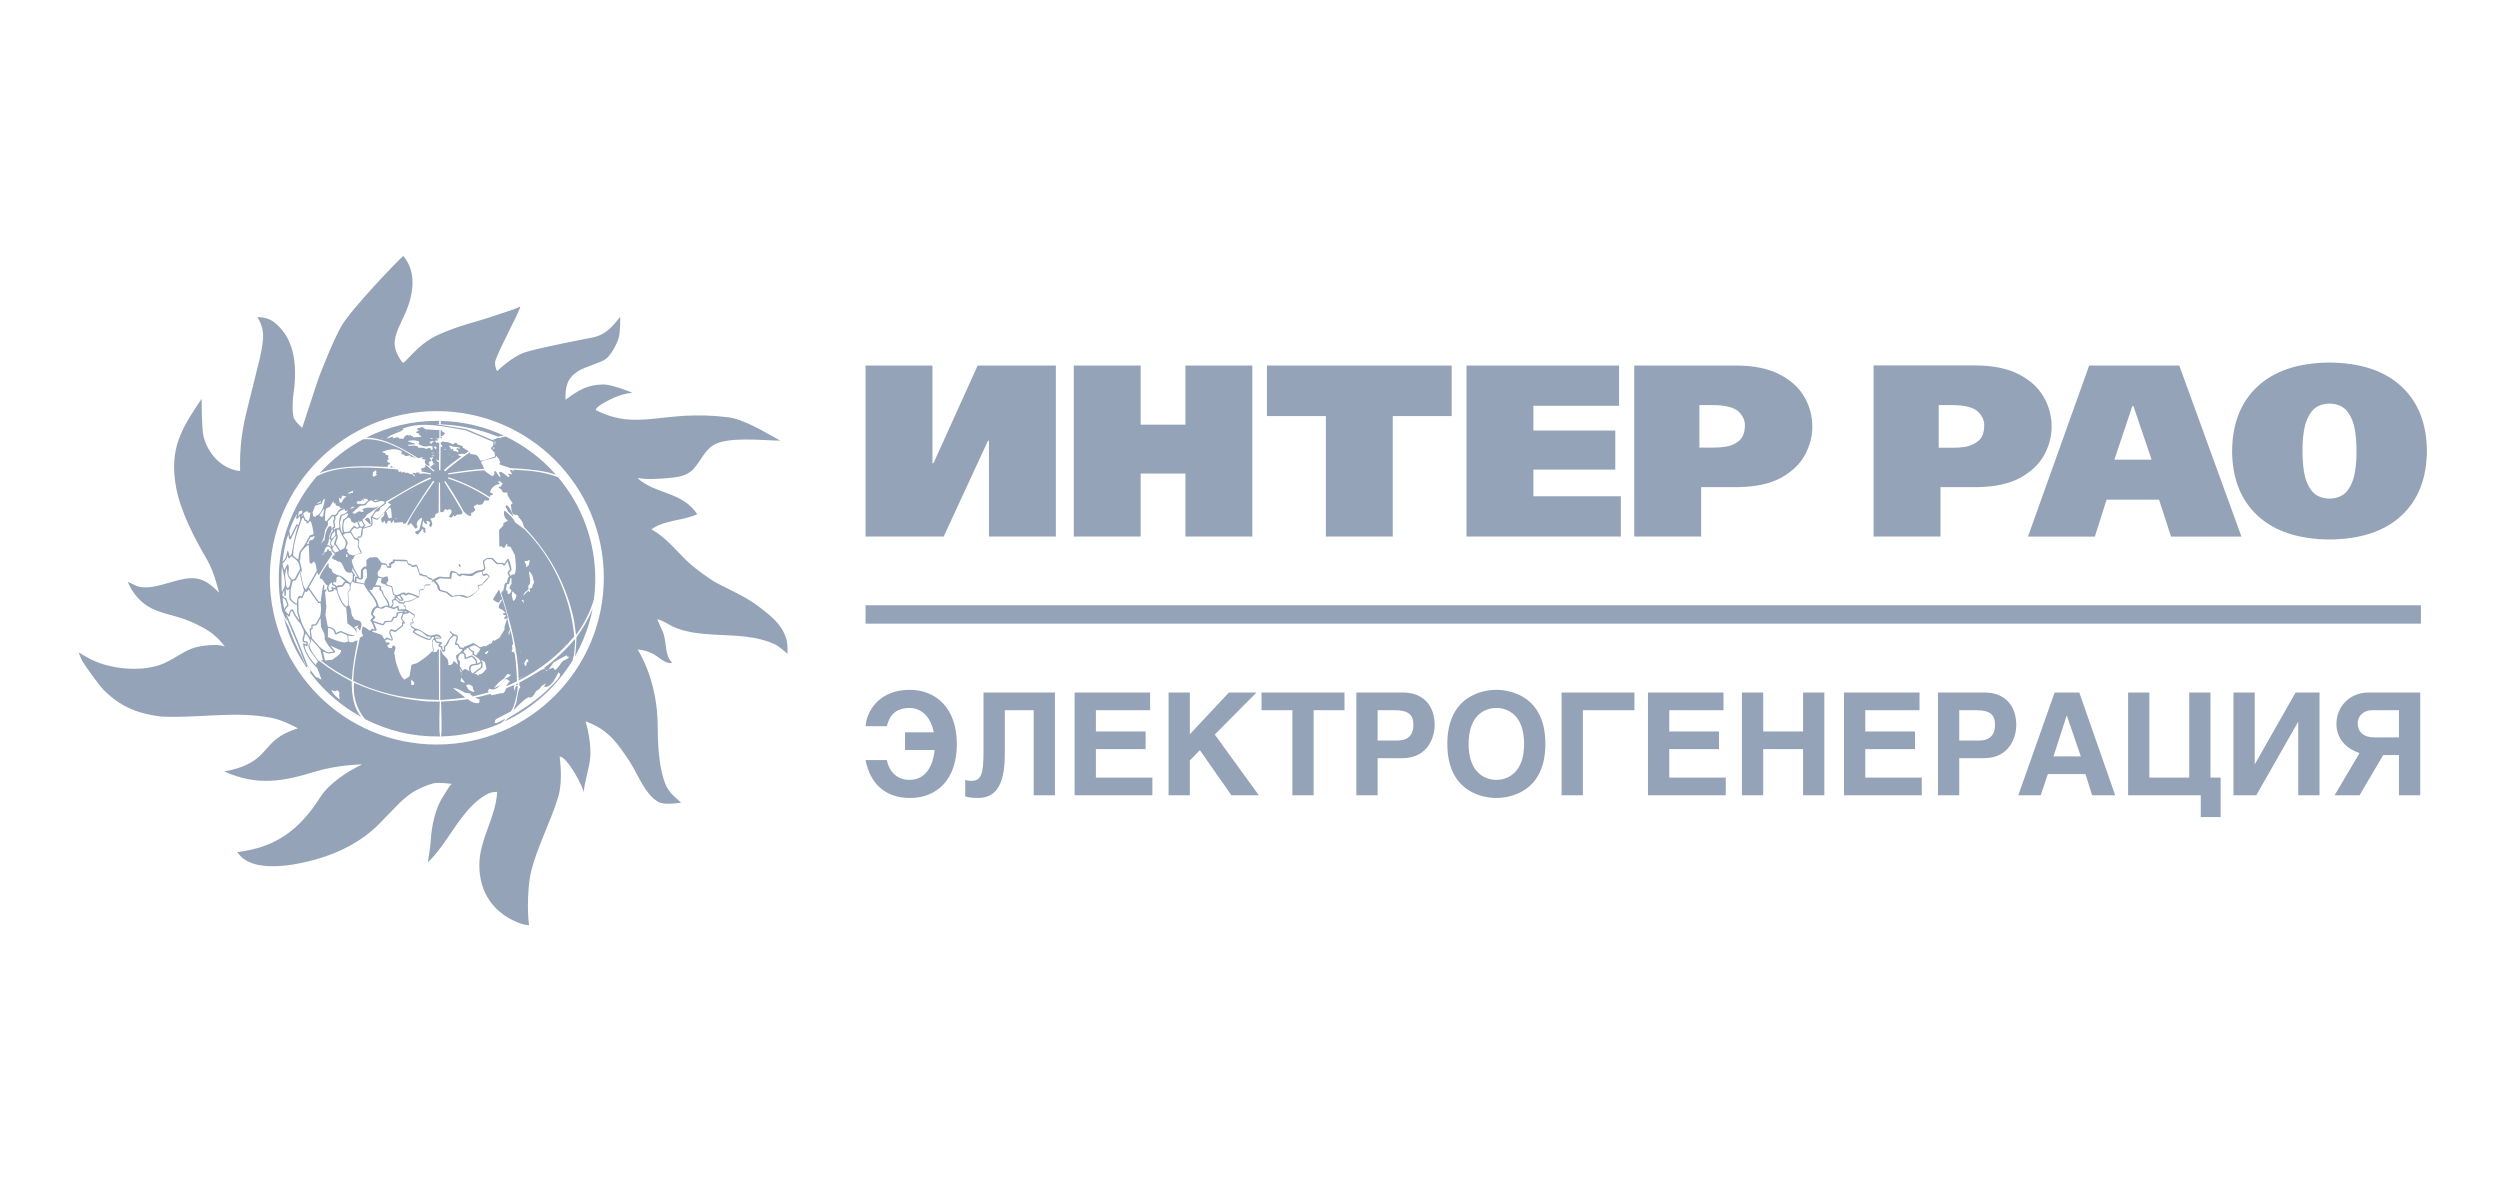 <svg width="254" height="120" viewBox="0 0 254 120" fill="none" xmlns="http://www.w3.org/2000/svg">
<path d="M91.949 74.402V76.199H94.954C94.797 77.825 94.052 79.234 92.408 79.234C91.219 79.234 90.36 78.5 90.102 77.221H87.941C88.371 79.492 89.845 81.075 92.449 81.075C95.212 81.075 97.216 79.191 97.216 75.596C97.216 71.943 95.097 70.087 92.421 70.087C89.316 70.087 88.056 72.244 87.941 73.784H90.102C90.274 73.15 90.632 71.928 92.421 71.928C93.308 71.928 94.498 72.49 94.869 74.402H91.949ZM99.926 70.361V76.386C99.926 78.645 99.683 79.334 98.71 79.334C98.424 79.334 98.194 79.291 98.066 79.248V80.917C98.438 81.031 98.896 81.075 99.383 81.075C101.429 81.075 102.087 79.32 102.087 76.617V72.158H105.021V80.801H107.182V70.361H99.926ZM109.181 70.361V80.801H117.082V79.004H111.343V76.113H116.395V74.316H111.343V72.158H116.852V70.361H109.181ZM120.889 70.361H118.728V80.801H120.889V77.264L121.905 76.214L125.111 80.802H127.901L123.422 74.631L127.658 70.361H124.853L120.889 74.603V70.361ZM133.466 72.158H136.6V70.361H128.171V72.158H131.305V80.801H133.466V72.158ZM139.966 77.033H142.456C145.247 77.033 145.763 74.632 145.763 73.698C145.763 71.641 144.56 70.36 142.557 70.36H137.805V80.801H139.966V77.033ZM139.966 72.158H141.698C143.044 72.158 143.601 72.59 143.601 73.611C143.601 74.258 143.415 75.236 141.984 75.236H139.966V72.158ZM147.049 75.581C147.049 80.471 150.656 81.075 152.03 81.075C153.404 81.075 157.011 80.471 157.011 75.581C157.011 70.691 153.404 70.087 152.03 70.087C150.656 70.087 147.049 70.691 147.049 75.581ZM149.211 75.581C149.211 72.662 150.856 71.928 152.03 71.928C153.204 71.928 154.85 72.662 154.85 75.581C154.85 78.5 153.204 79.234 152.03 79.234C150.856 79.234 149.211 78.5 149.211 75.581ZM158.659 70.361V80.801H160.82V72.158H166.058V70.361H158.659ZM167.435 70.361V80.801H175.336V79.004H169.596V76.113H174.649V74.316H169.596V72.158H175.107V70.361H167.435ZM179.143 70.361H176.982V80.801H179.143V76.113H183.193V80.802H185.354V70.361H183.193V74.316H179.143V70.361ZM187.352 70.361V80.801H195.252V79.004H189.513V76.113H194.565V74.316H189.513V72.158H195.023V70.361H187.352ZM199.059 77.033H201.549C204.34 77.033 204.855 74.632 204.855 73.698C204.855 71.641 203.653 70.36 201.649 70.36H196.898V80.801H199.059V77.033ZM199.059 72.158H200.791C202.136 72.158 202.694 72.59 202.694 73.611C202.694 74.258 202.508 75.236 201.077 75.236H199.059V72.158ZM208.75 70.361L205.058 80.801H207.333L208.063 78.645H211.885L212.557 80.801H214.905L211.255 70.361H208.75ZM209.967 72.719H209.996L211.412 76.847H208.635L209.967 72.719ZM218.374 70.361H216.213V80.801H223.598V83.016H225.616V79.004H224.585V70.361H222.424V79.004H218.374V70.361ZM229.08 70.361H226.919V80.801H229.237L233.474 73.366H233.503V80.801H235.664V70.361H233.231L229.095 77.638H229.08V70.361ZM245.896 70.361H240.644C238.64 70.361 237.381 71.885 237.381 73.538C237.381 75.193 238.554 76.128 239.728 76.516L237.195 80.801H239.728L242.132 76.718H243.735V80.801H245.896V70.361ZM243.735 74.919H241.23C240.1 74.919 239.542 74.33 239.542 73.467C239.542 72.906 239.957 72.158 241.059 72.158H243.735V74.919Z" fill="#94A3B8"/>
<path fill-rule="evenodd" clip-rule="evenodd" d="M44.377 75.644C35.006 75.644 27.414 68.057 27.414 58.705C27.414 49.355 35.006 41.768 44.377 41.768C53.748 41.768 61.349 49.354 61.349 58.705C61.339 68.057 53.748 75.644 44.377 75.644ZM77.1 61.631C75.812 60.65 74.231 59.971 72.802 59.225C72.139 58.875 70.625 57.743 70.171 57.337C68.751 56.082 67.899 54.752 66.185 53.78C66.185 53.78 66.555 53.516 66.933 53.356C68.193 52.817 69.613 52.808 70.842 52.242C69.281 49.911 66.535 50.223 64.756 48.561C65.807 48.76 67.199 48.637 68.258 48.534C70.218 48.345 70.521 47.657 71.449 46.278C71.713 45.882 72.082 45.486 72.404 45.268C73.862 44.297 77.63 44.768 79.276 44.768C77.819 43.985 75.537 42.532 73.862 42.382C67.369 41.589 64.879 43.844 60.592 41.693C60.118 41.513 62.673 39.975 64.226 39.919C63.905 39.711 61.983 39.04 61.273 39.06C59.579 39.098 58.745 39.683 57.449 40.616C57.449 39.381 57.534 38.484 58.745 37.71C59.493 37.228 60.97 36.89 61.518 36.494C62.077 36.097 62.646 35.003 62.844 34.379C63.043 33.767 63.014 32.191 63.014 32.191C62.172 33.238 61.52 34.03 60.147 34.304C60.147 34.304 54.609 35.352 53.284 35.814C51.958 36.276 50.511 37.711 50.511 37.711C50.511 37.711 50.311 37.465 50.293 36.843C50.284 36.229 53.208 30.898 52.82 31.152C52.432 31.398 50.643 31.926 49.583 32.294C48.523 32.662 46.676 33.048 44.51 34.021C42.332 34.993 41.092 37.116 40.884 36.823C40.684 36.531 40.183 35.927 40.098 34.993C40.003 34.05 40.893 32.492 41.253 31.653C42.01 29.831 42.342 27.642 40.978 26C40.486 26.387 35.696 31.398 34.712 33.086C33.737 34.776 32.337 38.504 32.337 38.504L30.699 43.476C30.699 43.476 30.206 43.042 29.913 42.598C29.619 42.136 29.771 40.381 29.771 40.381C30.169 37.748 30.216 34.532 27.803 32.7C27.092 32.162 26.145 32.228 26.145 32.228C26.145 32.228 26.78 33.115 26.733 34.247C26.675 35.371 26.363 36.541 26.363 36.541L25.133 41.513C24.082 45.552 24.498 47.873 24.366 47.854C22.483 47.657 21.044 45.996 20.665 44.268C20.485 43.419 20.485 40.522 20.485 40.522C18.384 43.618 17.22 45.608 17.864 49.364C18.309 51.959 19.768 54.676 21.082 56.95C21.764 58.12 22.257 60.216 22.257 60.216C21.461 59.423 20.724 58.743 19.484 58.743C17.675 58.743 15.129 60.319 13.568 59.386C13.377 59.287 13.181 59.199 12.98 59.122C12.98 59.122 13.216 59.649 13.35 59.867C15.034 62.574 17.164 62.092 19.72 63.31C21.102 63.962 21.888 64.443 22.852 65.697C22.153 65.349 20.288 65.612 19.587 65.858C18.423 66.264 17.448 67.161 16.189 67.576C14.173 68.246 11.324 67.981 9.392 67.066C8.929 66.849 8 66.294 8 66.294C8 66.294 8.161 66.765 8.369 67.171C8.587 67.567 10.073 69.643 10.546 70.116C12.26 71.823 14.068 72.531 16.378 72.804C20.315 72.983 23.741 72.219 27.509 72.918C28.787 73.154 30.273 74.003 30.273 74.003C26.241 75.201 27.765 77.456 22.786 78.381C26.183 79.91 28.825 79.372 32.081 78.381C34.334 77.693 36.804 77.664 36.804 77.664C35.327 78.343 33.425 79.608 32.553 80.976C30.452 84.288 28.03 86.109 24.111 86.571C25.579 88.873 30.178 87.864 32.185 87.288C34.552 86.618 36.785 85.458 38.527 83.703C39.118 83.109 39.702 82.508 40.279 81.901C40.745 81.404 41.262 80.959 41.821 80.57C42.407 80.174 43.468 79.722 44.027 79.588C44.585 79.457 45.91 79.646 45.91 79.646L45.807 79.722C45.701 79.806 45.352 80.41 45.087 80.807C44.215 82.118 43.856 83.883 43.762 85.421C43.705 86.241 43.468 87.619 43.468 87.619C45.569 85.646 46.942 81.967 49.574 80.645C49.999 80.429 50.511 80.457 50.511 80.457C50.378 83.061 48.702 85.279 48.702 87.883C48.702 93.195 53.776 94.168 53.749 93.979C53.549 92.545 53.616 89.922 53.965 88.516C54.59 86.024 55.925 83.542 56.701 81.014C57.08 79.778 57.022 78.146 56.862 76.88C57.581 76.786 59.408 80.164 59.305 80.599C59.305 79.684 59.882 78.061 59.966 76.965C60.062 75.824 59.815 74.38 59.493 73.286C60.866 73.786 61.841 74.484 62.731 75.617C63.127 76.117 63.743 76.993 64.084 77.55C64.87 78.806 65.513 80.617 66.791 81.419C67.407 81.807 68.505 81.637 69.205 81.552C68.58 80.976 68.031 80.589 67.672 79.806C66.972 78.278 66.829 75.73 66.829 73.993C66.829 71.201 66.214 68.397 64.785 65.982C65.513 66.067 66.176 66.256 66.773 66.699C67.085 66.935 67.861 67.547 68.287 67.312C67.501 66.596 67.757 65.198 67.359 64.236C67.168 63.794 66.972 63.353 66.773 62.915C67.34 63.018 67.946 63.472 68.467 63.709C69.669 64.256 71.316 64.416 72.613 64.482C74.752 64.595 76.929 64.576 78.879 65.539C79.088 65.642 80.015 66.417 80.015 66.417C80.015 65.85 80.025 65.265 79.825 64.718C79.344 63.34 78.207 62.49 77.099 61.633L77.1 61.631Z" fill="#94A3B8"/>
<path fill-rule="evenodd" clip-rule="evenodd" d="M40.212 43.836C40.686 43.637 40.686 43.637 40.724 43.637C40.572 43.694 40.383 43.797 40.212 43.835V43.836ZM50.587 44.364C48.674 43.59 46.829 43.221 44.775 43.109C44.775 42.995 44.784 42.882 44.793 42.769C47.065 42.815 49.224 43.344 51.174 44.25C50.974 44.279 50.776 44.326 50.587 44.364ZM44.766 44.364V43.712C44.806 43.721 44.847 43.724 44.888 43.723C44.917 43.768 44.937 43.819 44.946 43.873C45.465 43.967 45.049 44.27 44.766 44.364ZM44.766 44.543V44.373C44.85 44.402 44.85 44.402 44.907 44.43C44.907 44.552 44.879 44.533 44.766 44.543ZM38.858 44.552C38.839 44.533 38.839 44.533 38.783 44.515C38.812 44.505 38.84 44.486 38.877 44.477C38.868 44.505 38.858 44.523 38.858 44.552ZM50.037 44.571C50.066 44.486 50.085 44.496 50.161 44.514C50.117 44.527 50.075 44.546 50.037 44.571ZM43.885 44.609C43.809 44.59 43.733 44.562 43.657 44.543C43.761 44.533 43.856 44.515 43.96 44.505C43.932 44.552 43.932 44.6 43.885 44.608V44.609ZM38.253 44.77C38.291 44.741 38.291 44.741 38.31 44.75C38.291 44.75 38.271 44.76 38.253 44.77ZM43.818 45.109C43.742 45.071 43.695 44.977 43.629 44.911C43.789 44.817 43.942 44.808 44.122 44.808C44.007 44.902 43.875 44.968 43.818 45.109ZM50.264 45.203C50.255 45.071 50.255 44.949 50.246 44.826C50.264 44.817 50.264 44.817 50.368 44.94C50.349 44.949 50.33 44.958 50.311 44.967C50.302 45.1 50.302 45.1 50.322 45.194C50.312 45.194 50.293 45.194 50.264 45.203ZM50.113 45.628C49.999 45.553 50.104 45.505 50.188 45.43C50.217 45.449 50.217 45.449 50.237 45.543C50.17 45.543 50.151 45.572 50.113 45.628ZM44.225 45.647C44.225 45.544 44.112 45.449 44.045 45.373C44.178 45.373 44.178 45.373 44.31 45.382C44.358 45.449 44.33 45.525 44.31 45.6C44.292 45.628 44.254 45.639 44.225 45.647ZM45.182 45.713L45.153 45.6C45.182 45.609 45.22 45.609 45.256 45.618C45.268 45.643 45.277 45.668 45.285 45.694C45.248 45.703 45.211 45.703 45.182 45.713ZM43.818 45.732C43.783 45.651 43.742 45.572 43.695 45.496C43.526 45.496 43.393 45.609 43.241 45.609C43.127 45.449 42.683 45.496 42.493 45.487C42.493 45.175 41.679 45.308 41.499 45.308V45.185L42.106 45.156C42.133 45.128 42.133 45.128 42.133 45.062C42.106 45.043 42.106 45.043 41.471 44.855C41.471 44.835 41.471 44.808 41.48 44.788C41.879 44.731 42.134 44.712 42.513 44.817C42.513 44.835 42.522 44.855 42.522 44.874C42.544 44.892 42.57 44.904 42.598 44.911C42.598 44.987 42.522 45.024 42.522 45.109C42.863 45.308 43.194 45.449 43.582 45.308C43.885 45.326 43.885 45.326 43.932 45.346L43.96 45.667C43.894 45.703 43.857 45.713 43.818 45.732ZM46.479 45.958C46.422 45.817 46.204 45.835 46.072 45.826C46.062 45.741 46.062 45.666 46.005 45.6C45.92 45.6 45.872 45.666 45.806 45.713C45.778 45.487 45.788 45.477 45.617 45.355V45.317C45.656 45.297 45.698 45.281 45.74 45.27C46.052 45.458 46.346 45.382 46.678 45.467C46.696 45.505 46.715 45.552 46.735 45.6C46.64 45.581 46.469 45.497 46.384 45.562C46.384 45.59 46.375 45.62 46.375 45.647L46.602 45.761C46.573 45.779 46.554 45.788 46.535 45.807V45.873C46.554 45.893 46.582 45.911 46.602 45.931C46.554 45.949 46.555 45.949 46.479 45.958ZM44.501 46.061C44.481 46.043 44.463 46.025 44.443 46.015C44.472 46.015 44.49 46.005 44.519 46.005V46.053C44.51 46.053 44.501 46.052 44.501 46.061ZM43.885 46.072C43.856 46.043 43.856 46.043 43.856 46.005H44.131V46.025C43.971 46.053 43.971 46.053 43.885 46.072ZM45.617 46.27C45.607 46.251 45.598 46.241 45.589 46.223C45.607 46.203 45.627 46.175 45.654 46.185V46.27H45.617ZM45.995 46.402C45.977 46.382 45.958 46.355 45.939 46.335L46.052 46.364C46.052 46.373 46.062 46.382 46.062 46.393C46.033 46.393 46.015 46.402 45.995 46.402ZM43.988 46.402C43.969 46.326 43.913 46.326 43.838 46.279C43.969 46.279 44.358 46.232 44.045 46.317C44.031 46.348 44.011 46.377 43.988 46.402ZM45.087 46.628L45.058 46.6C45.068 46.6 45.087 46.609 45.106 46.609C45.1 46.616 45.093 46.622 45.087 46.628ZM39.852 47.505C39.785 47.504 39.719 47.498 39.653 47.487C39.711 47.411 39.749 47.308 39.852 47.346L39.88 47.496C39.871 47.505 39.862 47.505 39.852 47.505ZM40.023 47.516C40.002 47.51 39.982 47.5 39.965 47.487C40.003 47.466 40.047 47.459 40.089 47.468C40.089 47.478 40.098 47.496 40.108 47.516H40.023ZM45.219 47.883C45.191 47.855 45.191 47.855 45.106 47.837C45.106 47.619 46.696 46.506 46.905 46.346C46.687 46.335 46.649 46.326 46.516 46.166C46.676 46.137 47.112 46.081 47.217 46.128C47.577 45.893 47.577 45.893 47.624 45.835C47.415 45.713 47.207 45.581 46.999 45.468C47.15 45.26 46.629 45.26 46.498 45.166C46.317 44.864 46.308 44.977 45.986 45.156C45.711 44.958 45.513 44.92 45.172 44.902C45.162 44.911 45.153 44.911 45.144 44.92C44.983 44.779 44.926 44.863 44.766 45.005C44.766 45.156 44.841 45.185 44.944 45.279C44.944 45.344 44.887 45.382 44.85 45.429C44.824 45.402 44.796 45.377 44.766 45.355C44.755 46.157 44.746 46.958 44.746 47.77H44.604C44.604 47.487 44.595 47.194 44.595 46.911C44.572 46.936 44.542 46.952 44.51 46.958C44.443 46.883 44.377 46.817 44.31 46.741C44.321 46.713 44.321 46.713 44.367 46.684C44.377 46.704 44.396 46.732 44.414 46.76C44.472 46.77 44.538 46.779 44.604 46.788C44.623 46.552 44.623 46.552 44.623 45.034C44.566 44.996 44.52 44.949 44.472 44.93C44.434 44.958 44.396 45.005 44.339 45.005C44.282 44.929 44.225 44.855 44.178 44.779L44.472 44.75C44.501 44.722 44.501 44.722 44.501 44.656C44.472 44.638 44.472 44.638 44.225 44.571L44.633 44.543C44.633 44.259 44.642 43.977 44.642 43.703C43.335 43.627 43.335 43.627 43.241 43.618C42.966 43.411 42.966 43.411 42.901 43.391C42.616 43.467 42.029 43.552 42.579 43.721C42.474 43.77 42.38 43.826 42.285 43.882C42.285 44.043 42.502 44.033 42.625 44.071V44.099C42.456 44.175 42.74 44.288 42.778 44.297C42.778 44.335 42.778 44.364 42.787 44.392C42.502 44.402 42.219 44.42 41.944 44.429V44.344C41.906 44.298 41.821 44.306 41.764 44.298V44.232C41.699 44.165 41.603 44.232 41.528 44.259C41.329 44.062 41.035 44.382 40.989 44.59C40.837 44.571 40.686 44.562 40.534 44.552C40.496 44.514 40.515 44.467 40.486 44.429C40.279 44.429 40.05 44.505 39.844 44.544C39.879 44.527 39.91 44.505 39.938 44.477V44.402C39.918 44.392 39.9 44.373 39.88 44.364C39.313 44.562 39.313 44.562 39.284 44.552C39.72 44.062 40.459 44.033 40.96 43.665V43.599C40.94 43.58 40.917 43.565 40.893 43.553C42.929 42.741 45.295 43.392 47.321 43.721C48.258 44.118 49.186 44.505 50.123 44.902C50.123 45.25 50.113 45.297 49.877 45.534C49.877 45.694 50.113 45.703 50.132 45.893C50.161 45.902 50.199 45.911 50.236 45.929C50.255 46.072 50.284 46.223 50.312 46.373C49.999 46.467 49.082 46.855 48.798 46.798C48.466 46.147 48.485 46.223 47.766 46.119C47.766 46.061 47.756 46.005 47.756 45.94C46.877 46.542 46.029 47.19 45.219 47.883ZM36.88 44.637C38.783 44.476 40.751 45.543 42.275 46.552C42.247 46.552 42.247 46.552 41.717 46.382C41.614 46.251 41.614 46.251 41.594 46.241C41.471 46.364 41.225 46.335 41.073 46.279C41.064 46.241 41.045 46.213 41.073 46.176C41.055 46.157 40.827 46.176 40.78 46.157C40.78 46.053 40.799 45.996 40.837 45.882C40.344 45.458 39.341 45.676 38.812 45.92C38.812 46.015 39.161 45.931 39.161 46.157C39.257 46.203 39.36 46.241 39.464 46.288C39.464 46.368 39.445 46.446 39.407 46.516C39.435 46.534 39.464 46.553 39.493 46.581C39.493 46.6 39.493 46.628 39.502 46.657C39.445 46.714 39.36 46.714 39.322 46.779C39.36 46.855 39.408 46.931 39.446 47.005C39.492 47.005 39.549 47.016 39.606 47.025C39.691 47.157 39.531 47.185 39.426 47.223C39.4 47.294 39.378 47.366 39.36 47.44C37.192 47.346 34.939 47.251 32.847 47.922C32.668 47.996 32.544 48.054 32.459 48.091C33.726 46.697 35.221 45.529 36.88 44.637ZM37.97 48.431C37.931 48.411 37.902 48.402 37.864 48.374C37.874 48.251 37.874 48.119 37.884 47.996C37.987 47.92 38.082 47.817 38.205 47.779C38.205 47.978 38.233 47.864 38.291 47.969C38.215 48.043 38.176 48.043 38.196 48.166C38.253 48.185 38.253 48.185 38.319 48.176C38.271 48.289 38.074 48.383 37.97 48.431ZM41.055 49.789C41.073 49.771 41.073 49.771 41.14 49.78C41.111 49.78 41.083 49.789 41.055 49.789ZM41.879 49.837C41.85 49.837 41.821 49.827 41.802 49.827V49.789L41.916 49.818C41.897 49.827 41.879 49.827 41.879 49.837ZM36.075 49.837C36.056 49.828 36.037 49.818 36.019 49.809C36.047 49.799 36.076 49.789 36.094 49.789C36.085 49.809 36.085 49.818 36.076 49.837H36.075ZM35.413 50.195C35.404 50.148 35.404 50.11 35.404 50.072C35.593 49.997 35.707 49.893 35.886 49.854C35.858 49.931 35.849 50.007 35.829 50.081C35.593 50.092 35.611 50.091 35.413 50.195ZM38.12 50.903C38.062 50.865 38.006 50.827 37.959 50.789H38.433V50.809C38.329 50.846 38.215 50.874 38.12 50.903ZM34.514 51.082C34.429 50.63 34.429 50.63 34.429 50.563C34.523 50.639 34.561 50.677 34.674 50.666C34.694 50.554 34.722 50.45 34.75 50.345L35.186 50.431C34.977 50.638 34.826 50.742 34.75 51.025L34.514 51.082ZM32.157 51.204C32.29 51.054 32.422 51.007 32.611 50.922C32.62 50.96 32.62 50.96 32.602 51.045C32.45 51.091 32.299 51.147 32.157 51.204ZM36.7 51.242L36.672 51.185C36.588 51.183 36.504 51.2 36.426 51.233C36.368 51.186 36.305 51.148 36.236 51.12C36.236 51.045 36.265 50.997 36.303 50.931C36.445 50.912 36.785 50.95 36.785 50.771C36.757 50.752 36.729 50.733 36.71 50.724C36.71 50.715 36.729 50.704 36.738 50.695C36.757 50.695 36.776 50.704 36.795 50.715C36.824 50.8 36.824 50.8 36.862 50.856C36.88 50.856 36.9 50.865 36.919 50.865C36.937 50.846 36.956 50.837 36.965 50.827C36.947 50.752 36.927 50.686 36.919 50.62C36.927 50.62 36.947 50.63 36.965 50.63C36.965 50.639 36.975 50.657 36.984 50.666C37.202 50.677 37.268 50.657 37.42 50.809C37.116 51.139 37.136 51.195 36.7 51.242ZM34.854 51.639C34.883 51.61 34.921 51.601 34.95 51.582C34.959 51.601 34.959 51.61 34.968 51.63C34.93 51.63 34.892 51.639 34.854 51.639ZM35.554 51.685C35.678 51.592 35.82 51.421 35.99 51.497V51.526C35.868 51.628 35.714 51.684 35.554 51.685ZM30.273 52.45C30.302 52.289 30.331 52.129 30.367 51.968C30.472 51.931 30.585 51.894 30.7 51.865C30.708 51.979 30.728 52.054 30.67 52.168C30.519 52.168 30.378 52.356 30.273 52.45ZM52.149 52.469C51.922 52.252 51.684 52.035 51.457 51.827C51.58 51.912 51.58 51.912 51.608 51.912C51.551 51.724 51.127 51.384 51.533 51.337C51.873 51.677 51.978 51.988 52.158 52.441C52.158 52.45 52.158 52.45 52.149 52.469ZM30.643 52.479C30.652 52.403 30.67 52.338 30.689 52.271H30.708C30.718 52.318 30.728 52.365 30.746 52.403L30.643 52.479ZM32.005 52.517C31.939 52.488 31.883 52.459 31.816 52.441L31.759 52.063C31.807 51.827 31.967 51.639 31.996 51.394C32.232 51.309 32.469 51.233 32.706 51.157C32.753 51.016 32.791 50.686 33.009 50.686C32.942 51.204 32.734 52.215 32.137 52.383C32.1 52.441 32.072 52.507 32.005 52.517ZM32.659 52.545C32.593 52.46 32.544 52.394 32.441 52.365C32.517 52.253 32.744 51.96 32.877 51.742H32.971C32.876 51.988 32.856 52.157 32.838 52.431C32.772 52.469 32.715 52.507 32.658 52.545H32.659ZM39.502 52.668C39.426 52.45 39.341 52.243 39.257 52.026C39.236 52.015 39.213 52.009 39.19 52.007C39.304 51.865 39.473 51.61 39.644 51.563C39.767 51.686 39.796 52.338 39.814 52.573C39.711 52.648 39.644 52.65 39.502 52.668ZM38.3 52.695C38.271 52.668 38.271 52.668 37.864 52.526C37.864 52.488 37.864 52.488 38.186 51.988C38.498 51.988 38.547 51.922 38.622 51.601C38.812 51.45 39.01 51.309 39.208 51.168V50.96C40.335 50.337 41.414 49.657 42.56 49.054C42.72 48.978 43.629 48.469 43.762 48.515C43.771 48.563 43.809 48.601 43.78 48.648C42.257 49.27 40.808 50.139 39.426 51.016C39.417 51.025 39.417 51.045 39.417 51.063C39.549 51.139 39.549 51.186 39.72 51.215C39.711 51.233 39.711 51.261 39.702 51.28C39.304 51.648 38.698 52.563 38.3 52.695ZM40.136 52.771C40.163 52.724 40.194 52.679 40.231 52.639C40.269 52.668 40.269 52.668 40.289 52.715C40.259 52.733 40.259 52.733 40.136 52.771ZM33.151 52.97C33.103 52.932 33.056 52.903 33.018 52.876C33.056 52.403 32.952 52.13 33.16 51.648C33.274 51.591 33.397 51.545 33.51 51.497C33.633 51.356 33.766 50.988 33.899 50.922C33.899 50.988 33.899 51.063 33.908 51.129C33.965 51.186 34.022 51.139 34.078 51.101C34.126 51.422 34.078 51.327 34.476 51.45C34.523 51.516 34.57 51.572 34.618 51.639C34.636 51.639 34.779 51.601 34.779 51.648C34.249 51.762 34.362 52.139 34.069 52.3C33.946 52.3 33.822 52.309 33.709 52.318C33.519 52.536 33.34 52.753 33.151 52.97ZM31.267 52.998C31.229 52.827 31.229 52.838 31.049 52.809C30.983 52.658 30.785 52.309 30.822 52.148C30.936 52.082 31.097 51.93 31.229 51.93C31.315 52.101 31.362 52.111 31.542 52.073C31.494 52.309 31.485 52.857 31.267 52.998ZM37.572 53.253C37.069 52.789 37.069 52.789 37.06 52.771C37.476 52.338 37.619 52.791 37.666 53.196C37.654 53.21 37.644 53.226 37.637 53.243C37.619 53.243 37.591 53.243 37.572 53.253ZM36.757 53.508L36.597 53.479C36.548 53.356 36.388 53.064 36.417 52.932C36.445 52.912 36.474 52.894 36.492 52.874C36.492 52.941 36.502 53.007 36.511 53.073C36.635 52.96 36.635 52.96 36.7 52.912C36.766 53.015 36.965 53.271 36.965 53.394C36.903 53.444 36.833 53.483 36.757 53.508ZM36.937 53.602C36.965 53.517 37.098 53.488 37.136 53.403C37.051 53.253 36.824 52.95 36.824 52.791C37.013 52.639 37.183 52.507 37.268 52.289C37.675 52.045 38.064 51.771 38.451 51.498C38.451 51.488 38.442 51.478 38.442 51.478C38.413 51.478 38.385 51.488 38.347 51.488C37.884 51.733 37.315 51.403 36.824 51.752C36.824 51.856 36.851 51.866 36.947 51.903C36.927 51.941 36.909 51.979 36.9 52.016C36.776 52.016 36.682 52.016 36.578 51.941C36.161 51.941 36.161 52.412 35.801 52.083C36.056 51.856 36.321 51.63 36.577 51.403C36.757 51.374 36.937 51.356 37.116 51.337L37.495 50.903C37.637 50.903 37.637 50.969 37.655 50.789C37.799 50.874 37.931 50.95 38.064 51.035C38.518 51.035 38.603 50.771 39.048 50.969C39.067 51.025 39.067 51.025 39.057 51.13L38.149 51.809C38.035 51.979 37.837 52.422 37.655 52.517C37.685 52.876 37.827 53.064 37.647 53.394C37.42 53.461 37.175 53.526 36.937 53.602ZM34.013 53.838V53.809L33.898 53.752V53.668C33.955 53.639 34.002 53.611 34.058 53.592C34.05 53.412 34.05 53.412 33.975 52.96C34.116 52.8 34.078 52.677 34.088 52.46C34.325 52.318 34.334 52.289 34.409 52.036C34.608 51.912 34.807 51.724 35.063 51.761C35.035 51.827 35.035 51.847 35.053 51.921C35.167 51.921 35.262 51.865 35.366 51.809C35.157 52.176 35.025 52.215 34.618 52.318C34.458 52.639 34.419 53.148 34.494 53.497C34.476 53.545 34.476 53.545 34.4 53.658C34.285 53.668 34.182 53.677 34.079 53.696C34.05 53.706 34.031 53.838 34.013 53.838ZM34.987 54.073C34.827 53.696 34.854 53.253 34.997 52.865C35.119 52.771 35.242 52.677 35.366 52.573C35.707 52.658 35.611 52.837 35.745 53.054C35.802 53.054 35.858 53.064 35.914 53.064C35.914 53.282 36.179 53.045 36.284 53.026C36.35 53.186 36.406 53.347 36.473 53.497C36.341 53.724 36.114 53.517 36 53.423C35.82 53.517 35.64 53.809 35.517 53.97C35.431 54.008 35.431 54.008 34.987 54.073ZM34.75 54.111C34.505 53.62 34.627 53.602 34.542 53.073C34.627 52.856 34.685 52.648 34.722 52.412C34.921 52.375 35.204 52.157 35.337 52.157C35.348 52.169 35.361 52.179 35.375 52.186C35.328 52.517 35.11 52.62 34.864 52.809C34.798 53.3 34.674 53.639 34.836 54.093C34.807 54.102 34.779 54.102 34.75 54.111ZM29.497 54.545C29.412 54.111 29.412 54.111 29.394 53.932C29.611 53.309 29.837 52.791 30.16 52.223C30.131 52.375 30.113 52.526 30.084 52.668C30.273 52.838 30.359 52.441 30.51 52.441C30.491 52.544 30.463 52.639 30.472 52.733C30.486 52.745 30.502 52.755 30.519 52.762C30.451 52.956 30.385 53.151 30.32 53.347C30.254 53.309 30.178 53.253 30.112 53.29C29.904 53.706 29.706 54.13 29.497 54.545ZM36.227 54.706C35.962 54.649 35.801 54.215 35.66 53.998C35.763 53.856 35.877 53.723 36.009 53.602C36.426 53.932 36.417 53.47 36.776 53.649C36.718 53.724 36.672 54.347 36.635 54.526C36.388 54.441 36.388 54.441 36.302 54.706H36.227ZM33.681 54.724C33.661 54.715 33.643 54.706 33.634 54.696C33.634 54.535 33.748 54.329 33.795 54.177C33.926 54.149 33.975 54.017 34.022 53.894C34.031 54.055 34.079 54.243 34.079 54.365C33.984 54.461 33.804 54.696 33.681 54.724ZM31.144 55.329C31.277 55.073 31.409 54.819 31.551 54.564C31.731 54.564 31.769 54.564 31.901 54.441C32.052 54.602 31.807 54.772 31.721 54.876C31.371 54.876 31.447 54.903 31.371 55.234C31.305 55.272 31.22 55.291 31.144 55.329ZM33.785 55.517C33.728 55.414 33.661 55.319 33.605 55.224C33.699 54.961 33.917 54.536 34.191 54.45C34.126 54.696 33.946 55.064 33.946 55.299C33.955 55.319 33.975 55.329 33.993 55.347C33.908 55.432 33.908 55.432 33.784 55.517H33.785ZM33.614 55.555C33.472 55.441 33.416 55.404 33.245 55.376C33.425 55.073 33.425 54.772 33.472 54.413C33.605 54.045 33.832 53.782 33.614 53.432C33.141 53.432 32.989 54.593 32.952 54.941C32.914 54.941 32.876 54.941 32.848 54.95C32.782 55.036 32.715 55.178 32.611 55.196C32.923 54.772 32.942 54.328 33.047 53.809C33.15 53.649 33.463 53.224 33.274 53.035C33.434 52.838 33.595 52.648 33.756 52.469C33.823 52.46 33.88 52.46 33.937 52.45C33.937 52.648 33.975 52.771 33.832 52.912C33.861 53.111 33.899 53.309 33.926 53.508C33.868 53.535 33.811 53.567 33.757 53.602C33.757 53.668 33.757 53.743 33.766 53.819L33.851 53.876C33.832 54.045 33.748 53.979 33.671 54.093C33.605 54.309 33.501 54.526 33.472 54.753C33.51 54.772 33.548 54.791 33.595 54.819C33.595 55.328 33.397 55.046 33.652 55.555H33.614ZM34.571 55.914C34.42 55.687 34.278 55.461 34.126 55.234C34.126 54.941 34.458 54.555 34.258 54.328C34.229 54.215 34.229 54.215 34.22 53.828C34.343 53.8 34.343 53.8 34.458 53.809C34.647 54.176 34.779 54.526 35.035 54.847C35.215 55.214 35.129 55.309 34.987 55.696C34.846 55.763 34.707 55.836 34.571 55.914ZM34.078 56.14C33.889 55.979 33.775 55.922 33.775 55.668C33.851 55.584 33.946 55.394 34.05 55.366C34.182 55.564 34.305 55.763 34.447 55.961C34.4 56.046 34.164 56.046 34.078 56.14ZM35.887 56.441C35.716 56.366 35.584 56.338 35.46 56.3C35.403 56.102 35.177 56.102 35.346 55.885C35.299 55.809 35.224 55.782 35.148 55.734C35.148 55.564 35.262 55.367 35.328 55.206C35.328 54.847 34.912 54.621 34.864 54.318C34.968 54.3 35.024 54.3 35.044 54.196C35.224 54.177 35.404 54.15 35.593 54.13C35.972 54.724 35.972 54.724 36.038 54.809C36.559 54.876 36.388 55.027 36.332 55.508C36.577 55.999 36.577 55.999 36.653 56.187L35.887 56.441ZM32.762 56.47C32.762 56.367 32.773 56.329 32.82 56.225C32.914 56.225 32.914 56.225 32.914 56.244H32.886C32.858 56.347 32.81 56.385 32.762 56.47ZM35.251 56.602L35.166 56.573C35.157 56.489 35.157 56.404 35.157 56.319H35.299V56.602H35.251ZM30.282 56.847C30.122 56.716 29.951 56.584 29.781 56.452C29.781 55.178 30.292 53.847 30.699 52.658C30.737 52.63 30.775 52.6 30.823 52.6C30.908 52.8 30.898 52.96 31.126 52.96C31.135 53.092 31.106 53.196 31.248 53.196L31.532 52.912C31.75 53.3 31.778 53.791 31.864 54.224C31.759 54.347 31.56 54.338 31.456 54.423C31.135 55.046 30.888 55.517 30.443 56.046C30.367 56.291 30.349 56.564 30.311 56.819C30.292 56.838 30.292 56.847 30.282 56.847ZM28.702 57.075C28.825 56.149 28.958 55.13 29.308 54.262C29.345 54.45 29.289 54.829 29.535 54.8C30.14 53.535 30.14 53.535 30.216 53.432C30.226 53.45 30.245 53.461 30.254 53.47C29.961 54.403 29.8 55.309 29.63 56.281C29.441 56.517 29.441 56.517 29.412 56.526C29.317 56.073 29.317 56.073 29.279 55.988H29.194C29.071 56.499 29.082 56.744 28.702 57.075ZM35.687 57.281C35.66 57.14 35.641 56.999 35.611 56.867C35.64 56.999 35.678 57.14 35.687 57.282V57.281ZM46.705 57.611C46.648 57.517 46.602 57.442 46.573 57.338C46.62 57.329 46.667 57.329 46.715 57.319C46.753 57.367 46.773 57.395 46.773 57.452C46.781 57.452 46.791 57.452 46.809 57.461C46.809 57.499 46.8 57.546 46.8 57.584C46.762 57.593 46.734 57.602 46.705 57.611ZM53.436 57.631C53.445 57.555 53.455 57.48 53.473 57.404C53.436 57.319 53.275 57.083 53.293 56.999C53.511 57.026 53.54 57.037 53.72 56.914L53.843 56.942C53.682 57.357 53.861 57.415 53.436 57.631ZM53.473 57.857C53.466 57.843 53.456 57.83 53.445 57.819H53.493C53.502 57.848 53.502 57.848 53.473 57.857ZM29.648 58.895C29.545 58.754 29.441 58.602 29.336 58.461C29.241 58.111 29.468 57.631 29.251 57.348H29.185C29.081 57.53 28.983 57.716 28.891 57.904C28.882 57.904 28.872 57.914 28.863 57.914C28.805 57.696 28.74 57.48 28.693 57.263C29.043 56.923 29.109 56.867 29.223 56.395C29.308 56.829 29.308 56.847 29.61 56.498C30.198 56.942 30.405 57.064 30.472 57.81C30.302 58.14 30.131 58.471 29.951 58.801C29.724 58.886 29.724 58.886 29.648 58.895ZM33.964 59.037C33.964 59.027 33.955 59.018 33.955 59.018C33.975 58.999 33.993 58.972 34.013 58.952C34.013 58.98 34.022 59.008 34.022 59.037H33.964ZM36.066 59.083C35.934 58.952 35.972 58.707 35.962 58.527C36.312 58.49 35.687 58.111 35.802 57.896C35.802 57.819 35.791 57.735 35.782 57.66C35.972 57.981 36.152 58.301 36.341 58.622C36.321 58.631 36.161 58.565 36.103 58.565C36.019 58.687 36.066 58.942 36.066 59.083ZM37.003 59.283C36.927 59.254 36.927 59.254 36.218 59.131V58.745C36.332 58.772 36.455 58.772 36.502 58.886C37.069 58.943 36.862 58.452 36.88 57.97L37.107 57.745C37.174 57.772 37.164 57.848 37.249 57.857C37.296 58.471 37.296 58.471 37.296 58.649C37.164 58.857 36.975 59.028 37.042 59.283H37.003ZM34.173 59.556C34.144 59.414 33.993 59.405 33.861 59.357C33.861 59.292 33.851 59.225 33.851 59.16H34.126C34.305 58.877 33.955 58.565 34.514 58.575C34.694 58.745 34.883 58.914 35.072 59.075C35.063 59.093 35.063 59.093 34.958 59.131C34.627 59.734 34.618 59.263 34.173 59.556ZM29.213 59.792C29.185 59.66 29.185 59.66 29.156 59.613C29.138 59.603 29.109 59.603 29.09 59.603C29.032 58.895 28.834 58.31 29.156 57.687C29.176 58.367 29.165 58.452 29.535 58.972C29.497 59.281 29.477 59.593 29.213 59.792ZM31.088 59.895C30.765 59.678 30.623 58.602 30.557 58.178C30.85 58.14 30.425 57.084 30.453 56.905C30.467 56.893 30.483 56.884 30.499 56.876C30.519 56.763 30.547 56.188 30.567 56.131C30.812 55.847 31.012 55.517 31.362 55.366C31.38 55.526 31.38 55.526 31.447 57.16C31.513 57.216 31.569 57.244 31.645 57.282C31.722 57.244 31.787 57.131 31.845 57.055C32.072 57.055 32.176 57.801 32.176 57.999C31.115 59.877 31.116 59.877 31.088 59.895ZM33.444 60.009C33.283 59.65 33.386 59.386 33.719 59.169C33.719 59.263 33.737 59.357 33.737 59.452C33.842 59.49 33.946 59.527 34.05 59.556C34.069 59.688 34.069 59.688 34.069 59.754C33.889 59.688 33.889 59.688 33.69 59.64C33.681 59.66 33.661 59.678 33.652 59.698C33.681 59.772 33.719 59.848 33.748 59.933C33.633 59.962 33.539 59.99 33.444 60.009ZM28.636 60.188C28.583 59.324 28.583 58.457 28.636 57.593C28.806 58.216 29.005 58.942 28.929 59.593C28.72 59.99 28.72 59.99 28.636 60.188ZM51.581 60.368C51.581 60.178 51.619 59.962 51.381 59.971C51.419 59.764 51.467 59.556 51.505 59.357C51.581 59.339 51.646 59.33 51.723 59.32C51.779 59.131 51.779 58.942 51.855 58.754C51.893 58.754 51.931 58.745 51.969 58.745C51.959 58.895 51.959 58.895 51.978 59.283C51.788 59.678 51.628 59.707 51.969 59.962C51.873 60.283 51.884 60.283 51.581 60.368ZM53.161 60.528C53.255 60.178 53.407 60.113 53.691 59.895C53.691 59.716 53.691 59.716 53.672 59.48C53.691 59.471 53.72 59.471 53.748 59.471C54.032 58.98 53.72 58.546 53.758 58.046C54.099 58.301 54.212 58.83 54.259 59.254C54.127 59.254 54.099 59.613 54.061 59.716C53.625 59.83 53.918 59.857 53.843 60.169C53.834 60.169 53.823 60.178 53.814 60.178C53.776 60.131 53.748 60.084 53.711 60.047H53.634C53.473 60.207 53.322 60.368 53.161 60.528ZM42.522 60.574C42.275 60.49 41.661 60.178 41.423 60.216C41.244 60.368 41.253 60.339 41.083 60.188C40.79 60.188 40.544 60.442 40.241 60.471C40.174 60.413 40.097 60.368 40.014 60.339L39.843 59.546C39.653 59.499 39.304 59.471 39.257 59.272C39.502 58.924 39.493 58.99 39.36 58.565C39.199 58.565 39.048 58.622 38.896 58.678C38.736 58.631 38.584 58.584 38.423 58.546C38.3 58.16 38.377 58.046 38.631 57.819L38.774 57.367C39.19 57.386 39.199 57.319 39.341 57.669C39.426 57.707 39.691 57.707 39.758 57.66L39.729 57.357C39.767 57.348 39.805 57.338 39.862 57.329C39.872 57.295 39.888 57.263 39.909 57.234C40.108 57.216 40.089 57.196 40.098 56.999C40.506 57.008 40.913 57.017 41.329 57.037L41.443 57.367C41.556 57.404 41.67 57.442 41.792 57.47C41.792 57.528 41.812 57.584 41.85 57.622C42.266 57.546 42.266 57.546 42.322 57.546L42.636 58.452C42.702 58.517 42.767 58.461 42.853 58.461C42.938 58.575 43.175 58.575 43.308 58.584C43.506 58.772 43.563 58.886 43.838 58.895C43.866 58.933 43.895 58.961 43.932 58.998C43.874 59.15 43.753 59.075 43.714 59.357C43.544 59.367 43.364 59.386 43.184 59.395C43.146 59.48 43.146 59.48 43.07 59.81C42.446 59.942 42.607 59.877 42.551 60.575L42.522 60.574ZM47.482 60.641C46.952 60.33 46.526 60.443 45.977 60.547L45.438 60.122C44.803 59.942 44.803 59.942 44.727 59.904C44.642 59.537 44.566 59.281 44.245 59.027V58.999C44.396 58.914 44.548 58.839 44.708 58.754C45.078 58.782 45.438 58.811 45.816 58.811C45.948 58.631 45.834 58.375 45.968 58.169C46.11 58.178 46.11 58.178 46.355 58.245C46.658 58.566 46.611 58.678 46.971 58.423C47.226 58.452 47.775 58.584 48.002 58.508C48.39 58.234 48.504 58.141 48.968 58.084C49.062 58.66 48.986 58.527 49.489 58.423L49.658 58.593C49.631 58.669 49.517 58.734 49.451 58.782C49.28 58.971 49.11 59.178 48.949 59.377C48.807 59.395 48.656 59.405 48.532 59.471C48.532 59.584 48.599 59.669 48.647 59.772C48.655 60.028 47.7 60.603 47.482 60.641ZM40.648 60.924C40.544 60.83 40.448 60.736 40.354 60.65C40.354 60.631 40.363 60.622 40.363 60.604C40.43 60.575 40.506 60.556 40.572 60.528C40.648 60.641 40.78 60.783 40.808 60.915C40.761 60.915 40.705 60.915 40.648 60.924ZM52.149 61.075C52.025 60.66 51.931 60.48 52.073 60.084C52.111 60.103 52.111 60.103 52.47 60.471C52.423 60.745 52.394 60.906 52.149 61.075ZM40.951 61.207C40.648 61.178 40.288 61.038 40.194 60.707C40.297 60.707 40.524 60.971 40.601 61.047C40.695 61.038 40.913 61.047 40.998 60.989C40.998 60.829 40.808 60.641 40.714 60.509C40.714 60.49 40.724 60.471 40.724 60.451C41.159 60.263 41.007 60.547 41.272 60.49C41.641 60.236 41.954 60.547 42.351 60.66C42.351 60.669 42.36 60.678 42.36 60.688C42.153 60.791 41.944 60.895 41.745 61C41.073 61.103 41.073 61.103 41.046 61.122C41.035 61.151 41.026 61.168 41.017 61.198C40.998 61.207 40.979 61.207 40.951 61.207ZM53.18 61.301C53.155 61.178 53.092 61.066 53 60.98C53.01 60.962 53.019 60.943 53.028 60.934C53.091 60.948 53.152 60.97 53.209 61C53.199 61.094 53.199 61.198 53.189 61.292C53.18 61.292 53.18 61.292 53.18 61.301ZM30.102 61.301C29.875 61.244 29.695 60.971 29.526 60.81V59.962C29.573 59.64 29.686 59.339 29.743 59.018C29.837 58.99 29.942 58.972 30.046 58.952C30.226 58.612 30.396 58.282 30.576 57.952C30.585 57.98 30.595 58.017 30.605 58.055C30.32 58.113 30.832 59.764 30.888 59.98C30.812 60.178 30.746 60.395 30.67 60.603C30.169 60.33 30.178 61.084 30.178 61.31C30.14 61.301 30.121 61.301 30.102 61.301ZM39.644 61.632C39.615 61.613 39.587 61.603 39.569 61.594C39.559 61.056 39.313 60.886 38.992 60.442C38.925 60.16 38.943 60.047 38.707 59.886C38.707 59.679 38.84 59.66 38.547 59.471C38.404 59.462 38.262 59.462 38.13 59.462C38.233 59.207 38.338 58.952 38.442 58.707C38.556 58.707 38.678 58.734 38.792 58.764C38.622 59.33 38.641 59.188 39.19 59.405C39.208 59.433 39.219 59.462 39.237 59.49C39.417 59.536 39.587 59.593 39.767 59.64C39.814 59.895 39.871 60.15 39.928 60.406C39.976 60.442 40.108 60.509 40.194 60.566C39.994 60.594 40.089 60.65 40.089 60.821C39.729 60.99 39.786 60.962 39.9 61.33C39.843 61.424 39.796 61.518 39.739 61.603C39.707 61.608 39.675 61.618 39.644 61.632ZM35.186 61.632L34.788 61.207C34.627 60.783 34.191 60.122 34.287 59.659C34.854 59.622 34.788 59.698 35.081 59.245C35.28 59.225 35.337 59.263 35.517 59.367C35.564 59.821 35.593 59.849 35.328 60.188C35.328 60.641 35.386 61.103 35.375 61.556L35.29 61.528C35.233 61.556 35.233 61.565 35.215 61.632H35.186ZM38.678 61.735C38.61 61.695 38.541 61.658 38.471 61.622C38.356 60.934 37.912 60.49 37.514 59.913C37.572 59.913 37.703 59.952 37.799 59.952C37.874 59.83 37.874 59.83 37.968 59.631C38.149 59.622 38.319 59.613 38.498 59.613C38.659 59.773 38.527 59.725 38.527 59.924C38.603 59.981 38.688 60.037 38.774 60.093C38.887 60.678 39.398 60.99 39.427 61.547C39.077 61.444 39.019 61.621 38.678 61.735ZM28.863 61.859C28.805 61.48 28.731 61.113 28.711 60.725C29.061 60.906 29.061 61.113 29.185 61.48C29.09 61.583 28.938 61.717 28.891 61.848C28.882 61.859 28.882 61.859 28.863 61.859ZM40.534 61.915C40.515 61.792 40.506 61.669 40.486 61.556C40.203 61.556 40.156 61.792 39.834 61.688C40.003 61.359 40.023 61.386 39.928 61.028C40.26 60.886 40.279 61.047 40.562 61.292L41.007 61.349C40.998 61.415 40.998 61.471 40.998 61.538C41.149 61.679 41.187 61.688 41.158 61.905C40.94 61.905 40.733 61.915 40.534 61.915ZM41.045 62.226C41.102 62.18 41.169 62.085 41.244 62.085L41.329 62.169C41.282 62.198 41.282 62.197 41.045 62.226ZM51.259 62.896C51.155 62.792 51.381 62.594 51.448 62.529C51.287 62.491 51.078 62.518 51.107 62.33C51.192 62.301 51.287 62.273 51.372 62.254C51.145 62.047 51.003 61.876 50.709 61.81C50.577 61.547 50.898 61.122 51.042 60.933C50.984 60.933 50.927 60.933 50.87 60.943C50.803 61.035 50.74 61.129 50.681 61.226C50.491 61.226 50.275 61.047 50.113 60.953C50.102 60.925 50.096 60.897 50.094 60.868L50.662 59.933C50.671 59.933 50.691 59.924 50.709 59.924C51.05 60.857 51.343 61.81 51.599 62.774C51.599 62.783 51.59 62.792 51.58 62.811C51.353 62.886 51.353 62.886 51.259 62.896ZM30.425 63.029C30.148 62.691 29.927 62.312 29.771 61.905C29.459 61.859 29.403 62.217 29.335 62.433H29.308C29.194 62.292 29.071 62.16 28.958 62.029C28.996 61.848 29.203 61.679 29.317 61.538C29.288 61.283 29.165 61.028 29.081 60.792C28.493 60.48 28.683 60.462 28.891 59.924C28.891 60.084 28.844 60.424 28.938 60.556H28.996C29.09 60.442 29.043 59.905 29.043 59.753H29.081C29.081 59.83 29.09 59.905 29.138 59.971C29.241 59.971 29.317 59.895 29.392 59.83C29.392 60.169 29.383 60.518 29.383 60.857C29.648 61.113 29.809 61.386 30.178 61.433C30.178 61.679 30.178 61.933 30.187 62.179C30.425 63.018 30.425 63.02 30.425 63.029ZM38.858 63.386C38.537 63.283 38.205 63.17 37.884 63.065C37.884 62.924 38.139 62.849 38.139 62.679C38.06 62.592 37.977 62.507 37.893 62.424C37.968 62.188 38.073 61.745 38.404 61.745C38.716 61.886 38.915 61.906 39.17 61.622C39.455 61.707 39.749 61.801 40.032 61.895C40.136 61.839 40.241 61.783 40.353 61.726C40.392 61.989 40.392 61.989 40.41 62.038C40.468 62.056 40.468 62.056 41.045 62.066C40.884 62.227 40.43 62.094 40.288 62.292C40.288 62.453 40.288 62.529 40.194 62.659H39.938C39.871 62.792 39.805 62.935 39.738 63.066C39.275 63.076 39.275 63.076 39.086 63.094L38.915 63.377C38.896 63.377 38.877 63.386 38.858 63.386ZM36.17 63.887C36.113 63.829 36.047 63.783 35.99 63.736C35.99 63.689 36.388 63.556 36.435 63.538C36.435 63.567 36.19 63.877 36.171 63.887H36.17ZM35.925 64.547C35.451 64.472 35.081 64.302 34.646 64.105C34.476 64.132 34.315 64.236 34.154 64.302C34.031 63.83 33.737 63.745 33.303 63.66C33.227 63.264 33.142 62.868 33.065 62.471C33.075 62.274 33.141 61.868 33.16 61.641C33.038 60.395 33.038 60.395 33.027 60.169C33.113 60.066 33.16 60.018 33.169 59.886C33.085 59.828 33 59.933 32.933 59.98C32.952 59.64 32.952 59.64 32.942 59.405H32.847C32.724 59.962 32.658 60.565 32.583 61.141C32.517 61.13 32.451 61.124 32.384 61.122C31.4 59.734 31.4 59.734 31.38 59.689C31.665 59.178 31.958 58.668 32.242 58.16C32.356 58.442 32.356 58.442 32.375 58.461C32.81 57.734 33.265 57.017 33.757 56.319C33.719 56.206 33.681 56.055 33.586 55.961C33.519 55.97 33.463 55.988 33.406 55.999C33.406 55.932 33.434 55.847 33.387 55.8H33.292C33.246 55.894 33.198 55.979 33.151 56.073C33 56.055 33 56.093 33 56.234C32.982 56.224 32.963 56.217 32.942 56.215C32.971 56.169 32.952 56.073 32.942 56.026C33.046 55.744 33.027 55.602 33.321 55.499C33.586 55.649 33.633 55.696 33.709 55.999C33.804 56.073 33.908 56.159 34.002 56.244C33.993 56.319 33.975 56.395 33.964 56.479C33.937 56.432 33.919 56.432 33.88 56.414C33.728 56.62 33.728 56.62 33.709 56.678C33.832 56.781 33.964 56.932 34.135 56.884C34.211 57.064 34.4 57.055 34.58 57.093C35.025 57.508 34.874 58.225 35.64 58.187C35.687 58.122 35.687 58.122 35.707 58.122C35.764 58.207 35.82 58.301 35.876 58.386C35.858 58.395 35.839 58.404 35.831 58.414C35.858 58.83 35.849 58.914 35.622 59.245C35.157 58.99 34.807 58.461 34.287 58.433L33.804 58.178C33.643 57.839 33.822 57.819 33.444 57.707C33.406 57.611 33.368 57.517 33.34 57.423C33.36 57.411 33.383 57.405 33.406 57.404C33.406 57.319 33.406 57.31 33.348 57.243H33.312C33.245 57.348 32.394 58.442 32.497 58.745C32.62 58.819 32.762 58.886 32.8 58.914C32.876 59.056 33.113 59.499 33.283 59.462C33.292 59.49 33.292 59.49 33.198 59.772C33.312 60.036 33.312 60.036 33.387 60.141C33.557 60.141 33.746 60.075 33.917 60.037C33.917 59.962 33.899 59.915 33.87 59.839C33.964 59.867 34.06 59.896 34.164 59.933C34.4 60.556 34.57 61.348 35.166 61.745C35.233 62.264 35.271 62.812 35.29 63.33C35.508 63.518 36.71 64.217 35.925 64.547ZM31.542 64.774C31.144 64.235 30.935 63.934 30.661 63.311C30.547 62.924 30.434 62.547 30.33 62.169C30.33 61.736 30.32 61.301 30.32 60.868C30.405 60.81 30.481 60.753 30.567 60.698C30.624 60.763 30.632 60.773 30.718 60.792L31.002 60.084C31.059 60.131 31.087 60.15 31.153 60.16C31.22 60.075 31.286 59.99 31.362 59.905C32.176 61.065 32.176 61.065 32.337 61.263C32.413 61.273 32.488 61.273 32.564 61.283C32.564 61.48 32.621 61.669 32.63 61.868C32.611 61.971 32.564 62.67 32.45 62.736C32.317 62.962 32.185 63.198 32.052 63.434C31.93 63.434 31.807 63.434 31.683 63.444C31.618 63.509 31.637 63.726 31.637 63.83C31.56 63.84 31.504 63.84 31.456 63.888C31.542 64.726 31.542 64.726 31.542 64.774ZM44.207 64.802C44.112 64.462 44.755 64.764 44.775 64.774L44.207 64.802ZM43.62 64.925C43.052 64.699 42.569 64.567 42.106 64.189C42.446 63.726 43.099 64.444 43.402 64.671C43.525 64.671 43.648 64.679 43.78 64.689C43.762 64.784 43.686 64.859 43.62 64.925ZM39.758 64.982C39.606 64.906 39.437 64.784 39.276 64.764C39.208 64.821 39.152 64.879 39.086 64.944C38.982 64.915 38.858 64.605 38.801 64.509C38.471 64.397 38.149 64.283 37.826 64.179C37.826 63.915 38.262 64.255 38.262 63.944C38.139 63.623 38.139 63.623 37.968 63.236C38.262 63.33 38.68 63.529 38.981 63.529C39.039 63.434 39.096 63.33 39.161 63.226C39.824 63.094 39.758 63.386 40.023 62.801C40.098 62.801 40.183 62.792 40.269 62.783C40.392 62.603 40.439 62.556 40.448 62.339C41.073 62.207 40.931 62.16 40.742 62.745C40.733 62.791 40.733 62.849 40.733 62.896C40.771 62.944 41.045 63.226 41.026 63.283C40.969 63.236 40.893 63.132 40.828 63.198C40.828 63.292 40.884 63.444 40.837 63.529C40.619 63.699 40.41 63.868 40.183 64.038C40.023 64.067 39.89 63.924 39.72 63.924C39.36 64.34 39.663 64.444 39.796 64.972C39.776 64.982 39.776 64.982 39.758 64.982ZM34.986 65.284C34.371 65.18 33.889 64.982 33.312 64.726C33.321 64.415 33.33 64.105 33.33 63.792C33.766 63.868 33.926 63.991 34.041 64.435C34.202 64.538 34.466 64.255 34.656 64.255C34.864 64.349 35.063 64.453 35.281 64.547C35.318 64.746 35.356 64.972 35.337 65.17C35.215 65.217 35.118 65.264 34.986 65.284ZM33.35 66.284C32.564 65.953 32.317 65.52 31.693 64.831C31.579 64.076 31.579 64.076 31.589 63.991C31.834 63.934 31.75 63.84 31.759 63.585C32.317 63.585 32.214 63.397 32.526 62.859C32.535 62.859 32.555 62.849 32.564 62.849C32.582 62.896 32.582 62.896 32.611 63.697C32.782 64.067 33.038 64.406 32.989 64.812C32.867 64.858 33.283 65.472 33.359 65.585C33.53 65.793 33.699 65.991 33.87 66.199C33.695 66.218 33.522 66.246 33.35 66.284ZM52.886 66.341L52.859 66.312C52.904 66.293 52.904 66.293 52.924 66.302C52.924 66.312 52.924 66.322 52.934 66.34H52.886V66.341ZM52.376 66.359C52.318 66.246 52.291 66.161 52.329 66.029C52.347 66.132 52.367 66.246 52.376 66.359ZM49.336 66.454C49.148 66.312 49.527 66.152 49.64 66.105C49.6 66.229 49.535 66.345 49.451 66.444C49.413 66.444 49.375 66.454 49.336 66.454ZM48.381 66.595C48.011 66.359 48.192 66.501 48.192 66.199C48.022 66.105 47.69 65.981 47.69 65.746C48.325 65.463 48.172 65.51 48.797 65.916C48.797 66.114 48.456 66.378 48.381 66.595ZM58.415 66.69C58.518 66.038 58.548 65.415 58.566 64.737C59.234 63.843 59.788 62.87 60.213 61.839C59.885 63.544 59.277 65.183 58.415 66.69ZM52.697 66.954V66.896H52.745C52.724 66.91 52.707 66.93 52.697 66.954ZM33.018 67.105C32.942 66.802 32.876 66.51 32.81 66.217C33 66.217 33.198 66.387 33.397 66.406C34.314 66.275 34.144 66.312 33.568 65.594C33.804 65.698 34.296 65.935 34.665 66.085C34.618 66.529 34.107 66.755 33.775 67.02L33.018 67.105ZM48.504 67.416C48.428 66.934 48.362 66.925 47.964 66.585C47.746 66.632 47.548 66.728 47.339 66.812L47.312 66.444C47.236 66.378 47.151 66.312 47.103 66.226C47.141 66.152 47.17 66.076 47.218 66.02C47.274 66.01 47.339 66.001 47.397 65.991C47.425 65.953 47.415 65.888 47.397 65.849L47.557 65.822C47.709 66.067 47.784 66.114 48.031 66.255C48.031 66.34 47.974 66.397 47.984 66.491C48.135 66.585 48.901 67.001 48.807 67.266C48.703 67.311 48.599 67.369 48.504 67.416ZM32.081 67.558C31.693 67.19 30.861 66.038 30.974 65.567C31.059 65.605 31.126 65.652 31.22 65.652C31.286 65.567 31.267 65.322 31.267 65.208C31.248 65.189 31.248 65.19 30.888 65.114C30.87 64.812 30.955 64.632 31.049 64.349C31.286 64.679 31.456 64.868 31.532 65.264C30.85 65.755 32.138 66.728 32.289 67.266C32.119 67.35 32.184 67.426 32.081 67.558ZM52.906 67.576C52.953 67.519 53 67.463 53.048 67.397C53.057 67.397 53.066 67.397 53.077 67.407C53.012 67.456 52.956 67.513 52.906 67.576ZM53.313 67.643C53.313 67.539 53.313 67.463 53.246 67.397C53.293 67.34 53.293 67.34 53.493 66.954L53.606 66.982C53.644 67.067 53.729 67.18 53.672 67.255C53.454 67.217 53.493 67.492 53.483 67.624C53.417 67.633 53.369 67.643 53.313 67.643ZM56.38 68.095C56.334 68.012 56.287 67.931 56.238 67.851C56.077 67.822 55.859 67.973 55.717 68.048C55.897 67.793 56.067 67.548 56.247 67.302C56.398 67.217 57.506 66.548 57.62 66.585C57.6 66.623 57.6 66.623 57.6 66.68C57.676 66.737 57.761 66.737 57.856 66.728C57.658 66.944 57.515 67.01 57.241 67.123C56.909 67.407 56.768 67.84 56.38 68.095ZM55.499 68.161C55.442 68.086 55.442 68.086 55.405 68.067C55.546 68.067 55.546 68.067 55.66 68.076C55.602 68.095 55.556 68.134 55.499 68.161ZM47.662 68.199C47.406 67.981 47.15 67.86 47.027 68.161C46.734 67.728 46.734 67.728 46.696 67.624C46.762 67.266 46.762 67.228 46.544 66.944C46.564 66.605 46.829 66.199 47.16 66.472C47.198 66.623 47.16 66.822 47.218 66.954C47.463 66.954 47.69 66.775 47.936 66.736C48.173 66.954 48.362 67.067 48.343 67.435C47.766 67.492 47.586 67.548 47.689 68.199H47.662ZM31.306 68.058C31.241 67.968 31.184 67.873 31.134 67.775C31.22 67.755 31.201 67.68 31.239 67.672C31.305 67.802 31.712 68.237 31.475 68.293C31.418 68.218 31.361 68.143 31.305 68.057L31.306 68.058ZM46.82 68.322C46.705 67.983 46.705 67.983 46.696 67.907C46.762 68.01 46.838 68.113 46.905 68.228C46.876 68.284 46.877 68.284 46.82 68.322ZM55.139 68.36C55.158 68.322 55.187 68.302 55.216 68.275C55.225 68.313 55.167 68.34 55.139 68.36ZM48.031 68.417C47.986 68.357 47.928 68.308 47.86 68.275C47.718 67.595 47.889 67.633 48.56 67.548C48.797 67.416 48.797 67.416 48.892 67.378L48.864 67.775C48.588 67.981 48.305 68.199 48.031 68.417ZM48.541 68.681C48.532 68.595 48.532 68.595 48.514 68.53C48.438 68.501 48.193 68.472 48.193 68.463C48.996 67.84 48.996 67.84 49.024 67.813V67.313C48.901 67.105 48.901 67.105 48.892 67.049C49.015 67.123 49.138 67.19 49.271 67.266C49.328 67.501 49.374 67.728 49.431 67.963C49.204 68.181 49.015 68.539 48.684 68.51C48.608 68.613 48.608 68.613 48.541 68.681ZM46.867 68.681C46.876 68.558 46.876 68.492 46.952 68.388C46.961 68.416 46.961 68.417 46.867 68.681ZM41.075 69.048C40.619 68.662 40.439 67.86 40.221 67.284L40.051 66.32C40.118 65.982 40.354 65.679 39.947 65.575C39.852 65.652 39.834 65.746 39.786 65.85C39.691 65.84 39.587 65.84 39.493 65.831C39.438 65.74 39.384 65.649 39.332 65.557C39.435 65.557 39.596 65.444 39.596 65.331C39.522 65.255 39.341 65.273 39.237 65.264C39.199 65.189 39.142 65.141 39.142 65.058C39.446 64.782 39.653 65.199 39.909 65.038C39.909 64.737 39.691 64.482 39.653 64.189C39.843 64 39.938 64.217 40.174 64.217C40.43 64 40.704 63.792 40.969 63.585C40.969 63.509 40.969 63.444 40.951 63.367C41.093 63.367 41.093 63.367 41.149 63.34C41.149 63.16 40.96 63 40.846 62.877C40.893 62.717 40.931 62.565 40.979 62.406C41.471 62.321 41.471 62.321 41.528 62.291C41.528 62.264 41.537 62.236 41.547 62.207C41.736 62.321 41.944 62.433 42.106 62.574C42.106 62.67 41.916 62.821 41.859 62.896C41.935 63.159 41.935 63.159 41.944 63.245H41.736C41.651 63.358 41.745 63.661 41.812 63.764C42.087 63.934 42.087 63.934 42.106 63.953C42.03 64.047 41.935 64.123 41.935 64.236C42.465 64.641 42.938 64.802 43.563 65.038C43.762 65.019 43.818 64.878 43.922 64.717C43.998 64.708 43.998 64.708 44.074 64.717C44.065 64.784 44.065 64.849 44.065 64.915C43.705 64.991 44.036 66.189 44.065 66.312C44.018 66.302 43.989 66.226 43.969 66.179H43.894C43.421 66.69 42.947 67.001 42.36 67.378C41.821 67.529 41.821 67.529 41.803 67.557C41.623 68.662 41.623 68.662 41.594 68.737C41.423 68.831 41.244 68.944 41.073 69.048H41.075ZM32.64 69.048C32.469 68.954 32.279 68.822 32.09 68.793C31.787 68.407 31.475 68.01 31.22 67.586C30.58 65.835 29.872 64.111 29.099 62.415C29.174 62.472 29.336 62.651 29.364 62.67C29.573 62.566 29.412 62.085 29.686 62.066C29.904 62.613 30.14 62.915 30.529 63.377C30.888 64.161 30.992 64.114 30.737 64.859C30.756 65.274 30.728 65.226 31.135 65.302C31.124 65.359 31.124 65.425 31.124 65.482C31.03 65.444 30.879 65.322 30.784 65.379C30.879 66.302 31.569 67.255 32.223 67.869C32.384 68.255 32.535 68.633 32.659 69.03C32.649 69.039 32.64 69.039 32.64 69.048ZM47.236 69.389C47.081 69.36 46.933 69.302 46.8 69.218C46.8 69.124 46.8 69.124 46.858 68.84C46.961 68.992 47.198 69.228 47.236 69.389ZM47.301 69.483C47.301 69.463 47.292 69.454 47.292 69.445C47.321 69.436 47.321 69.436 47.359 69.463C47.339 69.472 47.321 69.472 47.301 69.483ZM52.498 69.605C52.452 69.586 52.414 69.568 52.365 69.548C52.545 69.454 52.545 69.454 52.621 69.436C52.612 69.482 52.603 69.521 52.603 69.568C52.567 69.575 52.531 69.587 52.498 69.605ZM41.85 69.605C41.821 69.577 41.792 69.558 41.764 69.53C41.774 69.171 41.774 69.171 41.802 69.048C41.897 69.151 41.992 69.256 42.095 69.36C42.077 69.431 42.065 69.504 42.057 69.577C41.982 69.586 41.916 69.586 41.85 69.605ZM50.188 69.916C50.453 69.53 50.785 69.181 51.192 68.954C51.287 68.84 51.486 68.492 51.619 68.454C51.722 68.557 51.77 68.548 51.931 68.557C51.684 68.784 51.684 68.84 51.363 68.916C51.212 69.134 51.06 69.351 50.898 69.577L50.188 69.916ZM48.078 70.295C47.615 70.134 47.577 70.077 47.359 69.643C47.586 69.445 47.804 69.577 48.031 69.756C48.04 70.001 48.049 70.048 48.211 70.228C48.201 70.286 48.125 70.295 48.078 70.295ZM34.494 71.068C34.126 70.737 33.842 70.548 33.671 70.086C33.709 70.095 33.709 70.095 33.926 70.237C33.993 70.19 34.069 70.218 34.154 70.228C34.182 70.2 34.182 70.2 34.202 70.153C34.24 70.143 34.278 70.143 34.315 70.143C34.353 70.181 34.353 70.181 34.505 70.436C34.39 70.624 34.523 70.852 34.494 71.068ZM28.834 62.764C28.985 63.065 29.147 63.368 29.317 63.661C29.715 64.737 30.14 65.755 30.69 66.755C30.803 67.067 30.926 67.369 31.068 67.661C31.049 67.595 31.04 67.529 31.021 67.463C30.405 65.838 29.745 64.23 29.043 62.641C29.043 62.698 29.146 63.065 29.146 63.123C28.963 62.773 28.799 62.414 28.655 62.047C28.157 59.653 28.217 57.176 28.829 54.809C29.441 52.441 30.59 50.246 32.185 48.393C34.278 47.269 37.127 47.478 39.398 47.6C39.419 47.624 39.438 47.649 39.455 47.675C39.493 47.648 39.493 47.648 39.512 47.619C39.814 47.638 40.118 47.666 40.421 47.695C40.448 47.742 40.448 47.742 40.459 47.836C40.524 47.846 40.524 47.883 40.516 47.95C40.61 47.939 40.61 47.939 40.733 47.893C40.751 47.902 40.771 47.92 40.79 47.931V48.016C40.979 48.016 41.073 47.798 41.131 48.072C41.358 47.931 41.547 48.11 41.773 48.213C41.783 48.192 41.796 48.173 41.812 48.157H41.897C41.963 48.27 41.982 48.346 42.115 48.402C42.133 48.364 42.144 48.327 42.153 48.299C42.057 48.242 41.906 48.157 41.973 48.035C42.076 48.035 42.144 48.063 42.238 48.101C42.257 48.025 42.257 48.025 42.275 48.007C42.399 48.016 42.513 47.996 42.645 48.016C42.636 48.069 42.626 48.123 42.616 48.176C43.014 48.025 43.308 48.139 43.742 48.213C43.762 48.176 43.78 48.148 43.8 48.11C43.771 48.081 43.771 48.081 42.796 47.892C42.796 47.827 42.853 47.817 42.911 47.799C42.853 47.761 42.805 47.732 42.758 47.704C42.758 47.497 43.09 47.646 43.222 47.393C43.195 47.347 43.182 47.295 43.184 47.242C43.355 47.242 43.856 47.751 44.045 47.911C44.083 47.884 44.125 47.862 44.169 47.846C43.998 47.695 43.818 47.553 43.648 47.411C43.724 47.393 43.791 47.384 43.866 47.364C43.856 47.346 43.856 47.326 43.856 47.307C43.904 47.261 43.932 47.27 43.998 47.27C44.007 47.232 44.007 47.194 44.007 47.157C44.093 47.128 44.159 47.176 44.234 47.204C44.234 47.194 44.254 47.194 44.254 47.185C44.216 47.176 44.197 47.148 44.169 47.11C44.121 47.1 44.065 47.1 44.008 47.1C43.989 47.063 43.98 47.005 44.018 46.978C43.913 46.808 43.875 46.836 43.894 46.628C43.922 46.609 43.96 46.582 43.998 46.562C43.998 46.525 43.998 46.525 43.951 46.44C43.894 46.505 43.818 46.497 43.733 46.497C43.705 46.543 43.686 46.59 43.657 46.628C43.715 46.657 43.761 46.685 43.818 46.704C43.818 46.741 43.818 46.77 43.828 46.807C43.639 46.884 43.611 46.893 43.535 47.063C43.657 47.1 43.638 47.185 43.638 47.308C43.477 47.42 42.919 47.005 43.26 46.694C43.146 46.666 43.005 46.685 42.901 46.628V46.534C42.938 46.505 42.976 46.496 43.023 46.477C42.834 46.42 42.673 46.543 42.493 46.553C40.884 45.562 39.152 44.523 37.212 44.458C39.441 43.34 41.902 42.759 44.396 42.76H44.614V43.1C44.519 43.1 44.434 43.1 44.348 43.109L47.359 43.591C50.151 44.761 50.151 44.761 50.188 44.761C50.161 44.732 50.131 44.703 50.113 44.675C50.199 44.638 50.293 44.59 50.378 44.6C50.453 44.43 50.833 44.524 50.965 44.515C50.923 44.489 50.879 44.467 50.833 44.449C51.012 44.391 51.212 44.364 51.391 44.355C53.34 45.297 55.072 46.619 56.483 48.231C56.351 48.195 56.047 48.091 55.679 47.996C54.41 47.713 53.161 47.629 51.873 47.563C50.776 47.204 50.776 47.204 50.738 47.176C50.729 47.148 50.729 47.128 50.729 47.1C50.776 47.053 50.823 47.053 50.842 46.987C50.757 46.902 50.747 46.779 50.719 46.666C50.615 46.543 50.511 46.411 50.406 46.288C50.397 46.335 50.397 46.392 50.397 46.44C50.113 46.628 49.015 46.713 48.864 46.958C48.997 47.17 49.108 47.394 49.195 47.628C47.964 47.721 46.738 47.875 45.523 48.09C45.513 48.101 45.503 48.11 45.503 48.119C45.523 48.139 45.541 48.176 45.56 48.204C46.762 48.025 47.983 47.846 49.204 47.779C49.413 47.987 49.772 48.261 50.047 48.374C50.105 48.328 50.161 48.27 50.217 48.223C50.226 47.893 50.226 47.893 50.255 47.864H50.35L50.747 48.459C50.785 48.421 50.804 48.421 50.862 48.421C50.851 48.364 50.851 48.364 50.709 48.081C50.729 47.628 51.495 48.374 51.581 48.44C51.628 48.442 51.676 48.448 51.722 48.459C51.722 48.393 51.732 48.374 51.77 48.327C51.675 48.242 51.675 48.242 51.637 48.185C51.646 48.164 51.659 48.145 51.675 48.128C51.808 48.128 51.931 48.175 52.063 48.204C51.978 48.072 51.808 47.883 51.808 47.722C51.997 47.722 52.138 47.883 52.29 47.883C52.214 47.827 52.138 47.779 52.082 47.722C53.654 47.789 55.216 47.911 56.692 48.478C59.136 51.362 60.478 55.02 60.478 58.801C60.478 59.508 60.431 60.198 60.345 60.877C59.957 62.226 59.352 63.349 58.528 64.519C58.509 64.462 58.443 63.849 58.33 63.065C57.562 59.414 55.841 56.234 53.246 53.545C53.095 53.064 53.048 52.876 52.669 52.545C52.669 52.507 52.679 52.46 52.688 52.422C52.619 52.38 52.55 52.339 52.48 52.3C51.893 52.403 51.978 51.62 51.911 51.28C51.94 51.242 51.94 51.242 52.091 51.139C51.94 50.894 51.542 50.422 51.542 50.13C51.571 50.101 51.59 50.092 51.571 50.054C51.41 50.045 51.249 50.034 51.098 50.034C51.069 50.007 51.069 50.007 50.983 49.761C50.88 49.695 50.785 49.619 50.681 49.554C50.681 49.525 50.671 49.487 50.671 49.459C50.719 49.413 50.823 49.45 50.88 49.459C50.937 49.336 50.994 49.233 51.078 49.138C50.994 49.072 50.795 48.874 50.691 48.874C50.662 48.911 50.633 48.949 50.605 48.996C50.624 49.043 50.691 49.043 50.738 49.054C50.757 49.092 50.757 49.148 50.729 49.176C50.255 49.242 49.923 49.554 49.781 49.997C49.877 50.054 49.972 50.119 50.075 50.186C50.066 50.215 50.066 50.243 50.066 50.271C50.008 50.299 50.008 50.299 49.781 50.346C49.772 50.404 49.772 50.459 49.763 50.516C48.438 49.639 47.065 48.996 45.56 48.487C45.541 48.526 45.525 48.568 45.513 48.61C47.008 49.11 48.41 49.751 49.716 50.657C49.734 50.969 49.489 50.837 49.242 50.827L49.015 51.224C48.75 51.289 48.75 51.289 48.608 51.3C48.57 51.271 48.541 51.242 48.514 51.224C48.419 51.281 48.163 51.403 48.116 51.497C48.201 51.63 48.276 51.677 48.287 51.827C48.135 51.969 48.049 52.12 47.831 52.101C47.86 52.195 47.898 52.289 47.889 52.385C47.614 52.526 47.264 52.101 47.103 51.96C46.564 50.903 45.901 49.874 45.247 48.875C45.144 48.931 45.144 48.931 45.134 48.949C45.768 49.94 46.384 50.95 46.961 51.969C46.943 52.054 46.97 52.101 46.97 52.186C46.696 52.412 46.45 52.129 46.242 52.46H46.157C46.109 52.412 46.081 52.365 46.042 52.318C45.996 52.611 45.797 52.63 45.607 52.507C45.778 52.205 46.081 51.941 45.711 51.724C45.569 51.724 45.4 51.942 45.332 51.733C45.22 51.733 45.22 51.733 45.209 51.724C45.191 51.8 45.163 51.865 45.087 51.894C45.087 52.092 44.897 52.026 44.728 52.035C44.717 51.035 44.717 50.034 44.708 49.025H44.585C44.576 50.034 44.576 51.054 44.566 52.063C44.452 52.13 44.339 52.186 44.234 52.253C44.178 52.658 44.159 52.574 43.753 52.677C43.742 52.686 43.733 52.695 43.733 52.715C43.848 52.941 44.045 53.271 43.791 53.526C43.506 53.526 43.648 53.233 43.705 53.083C43.601 53.017 43.43 52.856 43.308 52.968C43.346 53.045 43.383 53.111 43.421 53.186C43.402 53.224 43.402 53.224 43.346 53.262C43.09 53.13 43.07 53.148 43.07 52.876C42.947 53.026 42.891 53.3 42.91 53.506C43.013 53.564 43.118 53.611 43.222 53.667L43.194 53.961C43.212 53.97 43.24 53.979 43.27 53.998C43.27 54.196 43.099 54.121 43.005 54.017V53.733C42.901 53.733 42.55 54.206 42.474 54.309C42.333 54.309 42.171 54.187 42.171 54.035C42.286 53.97 42.569 53.856 42.598 53.829C42.701 53.441 42.805 53.054 42.901 52.677C42.863 52.658 42.816 52.639 42.786 52.62C42.569 52.771 42.333 53.007 42.333 53.291C42.383 53.373 42.413 53.467 42.418 53.564C42.342 53.639 42.295 53.715 42.171 53.696C41.888 53.3 41.888 53.3 41.745 53.139C41.632 53.233 41.537 53.357 41.396 53.376C41.225 53.12 43.146 50.356 43.43 49.931C43.657 49.592 43.894 49.261 44.13 48.922C44.121 48.884 44.036 48.855 43.998 48.864C43.014 50.271 42.124 51.704 41.244 53.177C41.149 53.206 41.064 53.206 40.969 53.206C40.912 53.158 40.941 53.102 40.969 53.045C40.884 53.035 40.327 53.102 40.061 53.111C40.041 53.092 40.041 53.092 40.023 52.827C39.947 52.931 39.871 53.026 39.796 53.13C39.663 53.13 39.681 53.015 39.681 52.903C39.52 52.903 39.52 52.903 39.426 52.922C39.379 53.017 39.323 53.111 39.275 53.206H39.19C39.142 53.104 39.097 52.999 39.057 52.894C39 52.96 38.943 53.035 38.896 53.102H38.812C38.75 52.966 38.72 52.817 38.725 52.668C39.019 52.412 39.019 52.404 39.086 52.035C38.83 52.289 38.592 52.545 38.347 52.809C38.167 52.809 37.959 52.695 37.799 52.63C37.817 52.847 37.959 53.3 37.713 53.47C37.429 53.545 37.145 53.639 36.862 53.724C36.842 54.026 36.9 54.791 36.435 54.602C36.426 54.64 36.397 54.677 36.388 54.715C36.577 54.97 36.455 55.13 36.417 55.45C36.909 56.432 36.871 56.15 36.123 56.385C35.934 56.499 35.972 56.687 35.858 56.838H35.735C35.801 57.611 36.152 58.075 36.539 58.734C36.577 58.734 36.615 58.725 36.654 58.725C36.662 58.452 36.672 58.187 36.672 57.914C36.718 57.791 36.984 57.536 37.116 57.536C37.154 57.593 37.154 57.593 37.192 57.602C37.258 57.396 37.221 57.131 37.221 56.904C37.343 56.829 37.609 56.517 37.741 56.659C37.893 56.584 38.158 56.622 38.329 56.622C38.48 56.81 38.631 57.008 38.792 57.206C39.161 57.244 39.237 57.178 39.379 57.517C39.437 57.517 39.502 57.526 39.559 57.537C39.549 57.434 39.531 57.338 39.522 57.244C39.568 57.218 39.62 57.202 39.673 57.196C39.691 57.055 39.749 57.084 39.9 57.064C39.9 56.999 39.89 56.904 39.928 56.847C41.291 56.876 41.291 56.876 41.358 56.895C41.385 56.932 41.385 56.932 41.48 57.234C41.623 57.282 41.85 57.282 41.859 57.461C42.266 57.376 42.266 57.376 42.333 57.376C42.465 57.508 42.607 58.111 42.673 58.31C42.74 58.282 42.758 58.272 42.834 58.272C42.967 58.461 43.128 58.386 43.335 58.461C43.525 58.649 43.553 58.725 43.809 58.725C43.866 58.782 43.912 58.839 43.969 58.905C44.197 58.801 44.452 58.612 44.699 58.575C45.04 58.64 45.333 58.649 45.683 58.649C45.683 58.386 45.654 58.178 45.863 57.98C46.27 58.065 46.364 58.093 46.649 58.386C46.687 58.377 46.687 58.377 46.847 58.282C47.642 58.254 47.728 58.461 48.41 57.99C48.685 57.914 48.977 57.98 49.195 57.791C49.166 57.537 49.053 57.225 49.053 56.989C49.478 56.631 49.478 56.678 50.037 56.678C50.208 56.838 50.37 57.017 50.539 57.187H51.107C51.145 57.225 51.174 57.263 51.221 57.301C51.334 57.131 51.448 56.952 51.561 56.781H51.657C51.817 57.111 51.949 57.555 51.969 57.923C51.666 58.245 51.693 58.169 51.911 58.555C51.969 58.301 52.006 58.367 52.271 58.367C52.536 57.782 52.365 57.046 52.318 56.404C52.167 56.121 52.025 55.838 51.873 55.564L51.533 55.479C51.486 55.404 51.561 55.366 51.561 55.3C51.514 55.3 51.477 55.291 51.428 55.291C51.383 55.404 51.334 55.555 51.259 55.649H51.107C51.058 55.603 51.013 55.553 50.974 55.499C50.898 55.508 50.795 55.545 50.729 55.499C50.719 54.941 50.719 54.394 50.709 53.847C50.851 53.686 51.003 53.526 51.145 53.376C51.136 53.309 51.136 53.243 51.136 53.177C51.249 53.111 51.4 52.959 51.533 52.979C51.544 52.93 51.56 52.883 51.58 52.838C51.268 52.762 51.098 52.13 51.268 51.865C51.713 52.271 52.1 52.535 52.338 53.073C52.659 53.309 52.98 53.554 53.303 53.791C56.124 56.602 57.951 60.584 58.33 64.529C58.319 64.585 58.319 64.632 58.319 64.689C56.71 66.576 54.922 68.02 52.697 69.143V68.974C53.19 68.718 53.19 68.718 53.18 68.71C53.019 68.784 52.859 68.859 52.688 68.945C52.641 66.094 51.873 63.311 51.041 60.613C50.889 60.207 50.871 60.283 51.144 59.952C51.287 59.613 51.136 59.253 51.523 59.178C51.533 59.018 51.581 58.64 51.742 58.575C51.523 58.151 51.486 58.216 51.817 57.867C51.59 57.064 51.59 57.064 51.561 57.018C51.458 57.167 51.363 57.319 51.259 57.48H51.183C51.135 57.424 51.084 57.37 51.032 57.319H50.453C50.284 57.149 50.123 56.979 49.961 56.81H49.46C49.242 57.008 49.242 57.008 49.185 57.046C49.185 57.395 49.545 57.895 49.035 58.046C49.072 58.329 49.072 58.329 49.092 58.357C49.527 58.216 49.441 58.234 49.763 58.565C49.763 58.631 49.015 59.386 48.939 59.471C48.836 59.48 48.721 59.508 48.618 59.528C48.608 59.584 48.703 59.725 48.712 59.821C48.428 60.131 47.813 60.745 47.377 60.745C47.132 60.669 46.895 60.603 46.649 60.527C46.374 60.565 46.11 60.613 45.834 60.65L45.323 60.225C44.557 59.999 44.557 60.179 44.386 59.462C44.272 59.33 44.159 59.207 44.045 59.075C43.951 59.075 43.847 59.14 43.771 59.187C43.705 59.575 43.582 59.462 43.184 59.49C43.07 59.96 43.118 59.886 42.636 59.999C42.587 60.65 42.587 60.65 42.569 60.688C42.238 60.736 41.973 61.009 41.661 61.112C41.234 61.169 41.102 61.056 41.035 61.444C41.093 61.5 41.15 61.556 41.216 61.613V61.859C41.499 62.038 41.783 62.217 42.076 62.395C42.275 62.623 42.124 62.659 41.926 62.868C41.944 63.018 42.029 63.17 42.029 63.321C41.992 63.34 41.992 63.34 41.774 63.33C41.774 63.415 41.774 63.415 41.821 63.623L42.191 63.849C42.938 63.906 43.43 64.897 44.254 64.453C44.49 64.406 44.85 64.594 44.85 64.859C44.812 64.878 44.254 64.887 44.187 64.905C44.216 64.915 44.245 64.915 44.263 64.925L44.378 65.179C44.538 65.199 44.802 65.208 44.935 65.302V65.349C44.699 65.557 44.699 65.557 44.69 65.576C44.747 65.633 44.841 65.623 44.917 65.633C44.935 65.67 44.935 65.67 44.974 66.038H45.106C45.106 65.671 45.002 65.671 45.295 65.511C45.494 65.086 45.627 64.849 45.977 64.529C45.968 64.472 45.74 64.293 45.692 64.189C45.759 64 45.901 64.274 45.948 64.331C46.137 64.415 46.317 64.491 46.498 64.576C46.592 64.782 46.422 65.161 46.364 65.367C46.629 65.387 46.62 65.528 46.753 65.784C46.876 65.793 47.017 65.793 47.141 65.812C47.141 65.784 47.15 65.746 47.15 65.717C47.457 65.609 47.757 65.483 48.049 65.34C48.287 65.378 48.57 65.632 48.779 65.764C48.949 65.718 49.129 65.632 49.309 65.632L49.366 65.717C49.451 65.529 49.782 65.425 49.962 65.331C50.028 65.161 50.028 65.161 50.094 65.056C50.17 65.056 50.188 65.067 50.255 65.105C50.406 65 50.567 64.897 50.738 64.802C50.909 64.519 51.088 64.246 51.259 63.971C51.192 63.518 51.486 63.264 51.504 62.801H51.523C51.619 63.189 51.722 63.576 51.817 63.962C51.732 64.047 51.684 64.246 51.646 64.359C51.675 64.405 51.713 64.444 51.751 64.5L51.808 64.009C51.987 64.227 52.129 65.331 52.129 65.482C52.091 65.491 52.053 65.51 52.016 65.528C52.016 65.614 52.13 66.076 51.969 66.113C51.987 66.152 51.997 66.19 52.016 66.228C52.205 66.237 52.205 66.208 52.243 66.378H52.3C52.423 67.331 52.508 68.266 52.518 69.228C52.006 69.474 52.006 69.474 51.448 69.718C51.533 69.521 51.628 69.351 51.808 69.236C51.666 69.124 51.495 68.916 51.315 69.03C51.022 69.454 50.359 70.303 49.763 69.982H49.706C49.656 70.053 49.609 70.126 49.565 70.2C49.602 70.247 49.631 70.294 49.658 70.341C49.11 70.501 48.541 70.624 47.993 70.765C47.993 70.719 47.984 70.671 47.984 70.634C47.908 70.653 47.908 70.653 47.823 70.644C47.795 70.606 47.795 70.548 47.823 70.501C47.746 70.427 47.368 70.407 47.255 70.389C46.809 70.143 46.535 69.945 46.024 69.907C46.44 70.228 46.858 70.549 47.274 70.879C46.422 70.993 45.579 71.077 44.728 71.115V65.991C44.831 66.02 44.935 66.35 44.982 66.454C45.438 66.925 45.569 66.944 45.551 67.566C45.825 67.605 46.005 67.473 46.052 67.217C46.204 67.067 46.422 67.501 46.488 67.52C46.546 67.123 46.279 67.001 46.355 66.576C46.544 66.435 46.943 66.209 46.98 65.953C46.602 65.935 46.659 65.896 46.487 65.538C46.402 65.529 46.327 65.529 46.251 65.52C46.166 65.378 46.402 64.897 46.393 64.671C46.251 64.614 46.251 64.614 46.137 64.585C46.005 64.699 45.862 64.821 45.73 64.944C45.598 65.227 45.512 65.547 45.238 65.708C45.229 65.849 45.229 65.991 45.229 66.132C44.944 66.425 44.822 65.944 44.812 65.775C44.679 65.775 44.528 65.671 44.528 65.529C44.585 65.472 44.643 65.426 44.689 65.368C44.339 65.311 44.292 65.359 44.169 65.047C44.113 65.037 44.056 65.03 43.998 65.029C43.998 65.132 43.98 65.235 43.932 65.331C43.989 65.641 44.056 65.944 44.112 66.255L44.349 66.228C44.395 66.132 44.452 66.038 44.501 65.952C44.528 65.952 44.558 65.944 44.585 65.944C44.585 67.661 44.595 69.389 44.604 71.115C41.547 71.086 38.66 70.512 35.887 69.181C35.925 67.699 36.236 66.237 36.568 64.793C36.671 64.726 36.786 64.661 36.9 64.594C36.662 64.217 36.748 64.105 36.851 63.661C37.022 63.661 37.439 63.991 37.599 64.085C37.874 63.745 37.723 63.934 38.054 63.934C37.968 63.736 37.808 63.179 37.628 63.076C37.628 62.933 37.826 62.792 37.912 62.697C37.58 62.349 37.703 62.321 37.864 61.848C38.044 61.698 38.044 61.698 38.253 61.556C38.158 60.716 37.296 60.188 37.022 59.414C36.662 59.187 36.141 59.377 35.811 59.075C35.584 59.386 35.611 59.499 35.611 59.886C35.526 59.999 35.451 60.104 35.375 60.216C35.395 60.631 35.422 61.056 35.451 61.48C35.678 61.81 35.678 62.038 35.726 62.462C35.82 62.623 35.914 62.783 36.009 62.933C36.473 63.085 36.729 63.018 36.729 63.567L36.586 64.076H36.56C36.487 63.968 36.417 63.858 36.351 63.745C36.294 63.803 36.248 63.868 36.2 63.924C36.257 64.349 36.257 64.255 35.925 64.623C35.84 64.632 35.84 64.632 35.367 64.566L35.425 65.189C35.67 65.274 35.906 65.312 36.095 65.094C36.171 65.094 36.247 65.105 36.333 65.105C36.058 66.444 35.821 67.728 35.746 69.086C34.628 68.529 33.568 67.862 32.583 67.095L32.801 67.067C32.726 66.728 32.65 66.387 32.565 66.047C32.29 65.632 31.893 65.264 31.552 64.906C31.599 65.217 31.684 65.217 31.449 65.388C31.334 65.906 32.073 66.699 32.338 67.132C32.376 67.143 32.404 67.143 32.441 67.152C33.464 67.963 34.581 68.633 35.736 69.246C35.736 70.539 35.877 71.823 36.683 72.832C32.886 70.775 29.961 67.123 28.835 62.764H28.834ZM51.221 73.323C51.363 73.191 51.533 73.068 51.637 72.956C53.066 72.106 54.287 71.313 55.508 70.2C55.849 69.813 56.748 69.087 56.9 68.624C56.843 68.566 56.938 68.445 56.9 68.398C56.758 68.492 56.777 68.36 56.758 68.266C56.465 68.793 56.105 69.803 55.329 69.803C55.243 69.681 55.452 69.539 55.452 69.425C55.291 69.521 55.139 69.624 54.987 69.718C54.96 69.907 54.609 70.124 54.458 70.237C54.306 70.53 54.022 71.021 53.7 70.832C53.133 71.115 52.641 71.719 52.187 72.144C52.187 72.021 52.376 71.644 52.423 71.512C52.545 71.087 52.612 70.039 52.877 69.793C52.735 69.662 52.745 69.53 52.783 69.341C53.583 68.921 54.363 68.465 55.12 67.973C55.074 68.039 55.074 68.039 55.083 68.048C55.319 67.935 55.319 67.935 55.395 67.887C55.385 67.869 55.376 67.86 55.376 67.841C55.281 67.887 55.281 67.887 55.243 67.887C56.406 67.029 57.467 66.042 58.406 64.944C58.415 64.944 58.424 64.934 58.433 64.934C58.424 65.652 58.377 66.387 58.188 67.076C56.53 69.798 54.107 71.971 51.221 73.323ZM44.803 74.823C44.935 74.361 44.812 71.653 44.812 71.285C45.73 71.238 46.629 71.162 47.539 71.039C47.889 71.313 48.229 71.511 48.684 71.418C48.703 71.294 48.721 71.181 48.731 71.059C48.59 71.001 48.438 70.955 48.295 70.907V70.879C48.797 70.775 49.3 70.644 49.792 70.512C49.877 70.512 49.895 70.577 49.943 70.644C50.898 70.425 50.898 70.425 50.965 70.425C51.163 70.53 51.381 70.171 51.381 69.992C51.439 69.878 52.129 69.653 52.281 69.586C52.12 70.021 52.271 69.86 52.3 70.218C52.309 70.209 52.318 70.209 52.328 70.2C52.328 69.936 52.338 69.888 52.461 69.672H52.575C52.641 69.803 52.536 70.36 52.518 70.492C52.394 71.077 52.252 71.813 51.893 72.294C51.4 72.549 50.909 72.804 50.416 73.049C50.246 73.238 50.312 73.182 50.293 73.37C50.263 73.389 50.232 73.405 50.199 73.417C50.605 73.615 51.098 72.983 51.325 73.096C51.17 73.242 51.005 73.377 50.832 73.502C48.977 74.305 46.943 74.776 44.803 74.823ZM37.116 73.077C36.227 72.106 35.839 70.68 35.972 69.369C38.423 70.436 40.713 71.039 43.393 71.266C43.818 71.266 44.245 71.275 44.679 71.285C44.679 71.663 44.557 74.37 44.728 74.823H44.424C41.883 74.835 39.377 74.237 37.116 73.077Z" fill="#94A3B8"/>
<path fill-rule="evenodd" clip-rule="evenodd" d="M87.941 37.136V54.513H95.879L100.376 44.782H100.479V54.512H107.275V37.137H99.329L94.841 47.068H94.737V37.136H87.941ZM120.44 43.148H115.892V37.137H109.096V54.514H115.892V48.109H120.44V54.513H127.236V37.137H120.44V43.148ZM128.72 37.136V42.272H134.707V54.512H141.503V42.272H147.491V37.136H128.72ZM148.997 37.136V54.513H164.676V50.418H155.792V47.709H164.114V43.74H155.792V41.23H164.497V37.137L148.997 37.136ZM172.658 41.155H174.13C175.391 41.181 176.243 41.413 176.677 41.855C177.111 42.298 177.316 42.781 177.281 43.315C177.256 44.007 177.044 44.508 176.652 44.815C176.271 45.12 175.814 45.315 175.331 45.382C174.943 45.447 174.55 45.478 174.156 45.474H172.658V41.155ZM166.04 37.136V54.513H172.836V49.493H176.567C178.397 49.467 179.871 49.143 180.986 48.526C182.094 47.901 182.903 47.125 183.397 46.192C183.891 45.257 184.138 44.315 184.129 43.364C184.138 42.302 183.862 41.256 183.328 40.337C182.792 39.396 181.949 38.628 180.816 38.045C179.683 37.453 178.227 37.153 176.447 37.136H166.04ZM196.973 41.154H198.445C199.706 41.179 200.558 41.413 200.993 41.854C201.426 42.297 201.631 42.781 201.597 43.322C201.571 44.015 201.367 44.515 200.966 44.823C200.584 45.127 200.129 45.325 199.646 45.398C199.258 45.463 198.865 45.494 198.472 45.49H196.973V41.154ZM190.355 37.135V54.512H197.152V49.493H200.882C202.712 49.467 204.186 49.142 205.302 48.518C206.409 47.892 207.218 47.116 207.712 46.182C208.206 45.249 208.453 44.306 208.445 43.355C208.45 42.292 208.171 41.247 207.635 40.329C207.098 39.387 206.264 38.62 205.123 38.035C203.99 37.444 202.533 37.144 200.754 37.127H190.355V37.135ZM216.755 41.255L218.603 46.7H214.822L216.645 41.255H216.755ZM212.259 37.136L206.041 54.521H212.837L214.029 50.769H219.361L220.579 54.52H227.733L221.414 37.137L212.259 37.136ZM236.677 41.005C237.52 41.03 238.133 41.313 238.526 41.855C238.917 42.389 239.163 43.031 239.275 43.773C239.386 44.515 239.428 45.2 239.419 45.833C239.436 46.466 239.386 47.151 239.275 47.893C239.163 48.635 238.917 49.268 238.526 49.81C238.133 50.352 237.512 50.636 236.677 50.659C235.834 50.636 235.221 50.352 234.829 49.81C234.437 49.276 234.19 48.635 234.08 47.893C233.98 47.211 233.931 46.522 233.934 45.833C233.923 45.143 233.972 44.454 234.08 43.773C234.19 43.031 234.437 42.397 234.829 41.855C235.221 41.313 235.834 41.029 236.677 41.005ZM236.677 36.836C233.526 36.861 231.09 37.67 229.378 39.254C227.666 40.839 226.806 43.031 226.781 45.825C226.798 48.626 227.666 50.811 229.378 52.395C231.09 53.978 233.518 54.787 236.677 54.812C239.837 54.787 242.264 53.978 243.976 52.395C245.687 50.811 246.548 48.617 246.573 45.825C246.548 43.023 245.687 40.839 243.976 39.254C242.264 37.671 239.829 36.861 236.677 36.836Z" fill="#94A3B8"/>
<path d="M87.941 61.494H245.965V63.362H87.941V61.494Z" fill="#94A3B8"/>
</svg>
